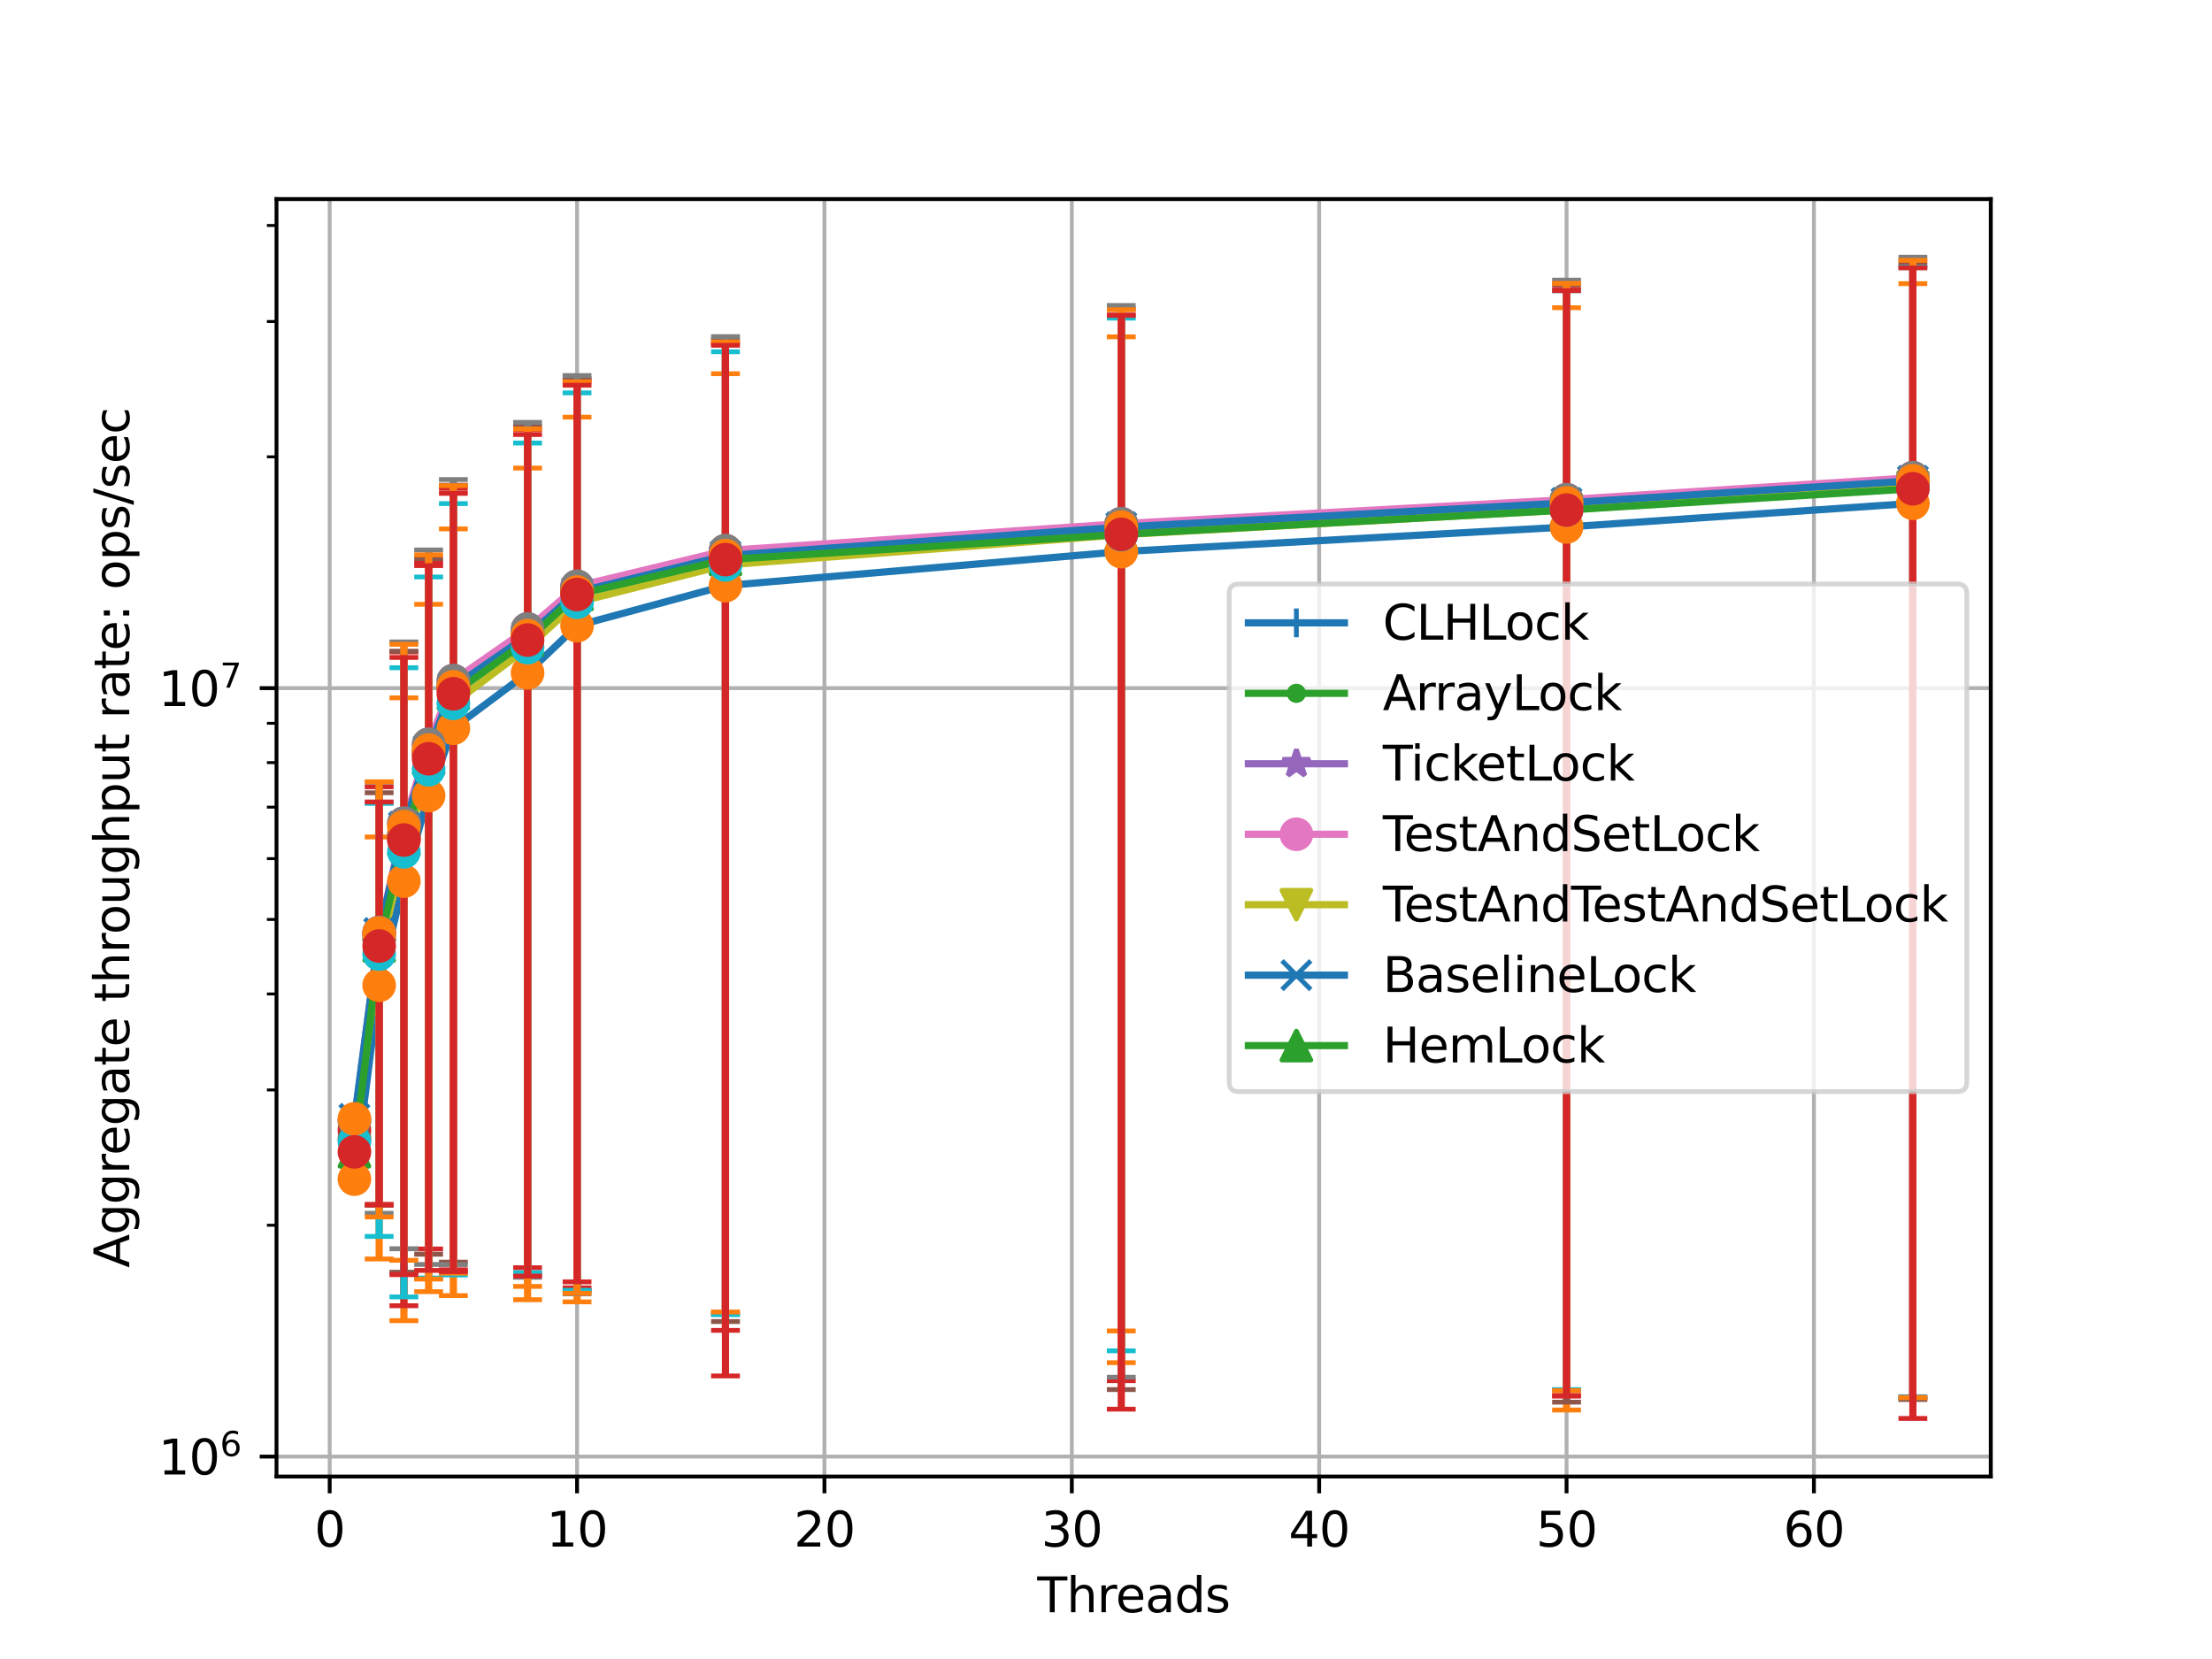 <?xml version="1.0" encoding="utf-8" standalone="no"?>
<!DOCTYPE svg PUBLIC "-//W3C//DTD SVG 1.1//EN"
  "http://www.w3.org/Graphics/SVG/1.1/DTD/svg11.dtd">
<svg xmlns:xlink="http://www.w3.org/1999/xlink" width="460.8pt" height="345.6pt" viewBox="0 0 460.8 345.6" xmlns="http://www.w3.org/2000/svg" version="1.1">
 <defs>
  <style type="text/css">*{stroke-linejoin: round; stroke-linecap: butt}</style>
 </defs>
 <g id="figure_1">
  <g id="patch_1">
   <path d="M 0 345.6 
L 460.8 345.6 
L 460.8 0 
L 0 0 
z
" style="fill: #ffffff"/>
  </g>
  <g id="axes_1">
   <g id="patch_2">
    <path d="M 57.6 307.584 
L 414.72 307.584 
L 414.72 41.472 
L 57.6 41.472 
z
" style="fill: #ffffff"/>
   </g>
   <g id="matplotlib.axis_1">
    <g id="xtick_1">
     <g id="line2d_1">
      <path d="M 68.679 307.584 
L 68.679 41.472 
" clip-path="url(#p2e32a40bd0)" style="fill: none; stroke: #b0b0b0; stroke-width: 0.8; stroke-linecap: square"/>
     </g>
     <g id="line2d_2">
      <defs>
       <path id="m2fa9a015e3" d="M 0 0 
L 0 3.5 
" style="stroke: #000000; stroke-width: 0.8"/>
      </defs>
      <g>
       <use xlink:href="#m2fa9a015e3" x="68.679" y="307.584" style="stroke: #000000; stroke-width: 0.8"/>
      </g>
     </g>
     <g id="text_1">
      <!-- 0 -->
      <g transform="translate(65.498 322.182)scale(0.1 -0.1)">
       <defs>
        <path id="DejaVuSans-30" d="M 2034 4250 
Q 1547 4250 1301 3770 
Q 1056 3291 1056 2328 
Q 1056 1369 1301 889 
Q 1547 409 2034 409 
Q 2525 409 2770 889 
Q 3016 1369 3016 2328 
Q 3016 3291 2770 3770 
Q 2525 4250 2034 4250 
z
M 2034 4750 
Q 2819 4750 3233 4129 
Q 3647 3509 3647 2328 
Q 3647 1150 3233 529 
Q 2819 -91 2034 -91 
Q 1250 -91 836 529 
Q 422 1150 422 2328 
Q 422 3509 836 4129 
Q 1250 4750 2034 4750 
z
" transform="scale(0.016)"/>
       </defs>
       <use xlink:href="#DejaVuSans-30"/>
      </g>
     </g>
    </g>
    <g id="xtick_2">
     <g id="line2d_3">
      <path d="M 120.212 307.584 
L 120.212 41.472 
" clip-path="url(#p2e32a40bd0)" style="fill: none; stroke: #b0b0b0; stroke-width: 0.8; stroke-linecap: square"/>
     </g>
     <g id="line2d_4">
      <g>
       <use xlink:href="#m2fa9a015e3" x="120.212" y="307.584" style="stroke: #000000; stroke-width: 0.8"/>
      </g>
     </g>
     <g id="text_2">
      <!-- 10 -->
      <g transform="translate(113.849 322.182)scale(0.1 -0.1)">
       <defs>
        <path id="DejaVuSans-31" d="M 794 531 
L 1825 531 
L 1825 4091 
L 703 3866 
L 703 4441 
L 1819 4666 
L 2450 4666 
L 2450 531 
L 3481 531 
L 3481 0 
L 794 0 
L 794 531 
z
" transform="scale(0.016)"/>
       </defs>
       <use xlink:href="#DejaVuSans-31"/>
       <use xlink:href="#DejaVuSans-30" x="63.623"/>
      </g>
     </g>
    </g>
    <g id="xtick_3">
     <g id="line2d_5">
      <path d="M 171.744 307.584 
L 171.744 41.472 
" clip-path="url(#p2e32a40bd0)" style="fill: none; stroke: #b0b0b0; stroke-width: 0.8; stroke-linecap: square"/>
     </g>
     <g id="line2d_6">
      <g>
       <use xlink:href="#m2fa9a015e3" x="171.744" y="307.584" style="stroke: #000000; stroke-width: 0.8"/>
      </g>
     </g>
     <g id="text_3">
      <!-- 20 -->
      <g transform="translate(165.382 322.182)scale(0.1 -0.1)">
       <defs>
        <path id="DejaVuSans-32" d="M 1228 531 
L 3431 531 
L 3431 0 
L 469 0 
L 469 531 
Q 828 903 1448 1529 
Q 2069 2156 2228 2338 
Q 2531 2678 2651 2914 
Q 2772 3150 2772 3378 
Q 2772 3750 2511 3984 
Q 2250 4219 1831 4219 
Q 1534 4219 1204 4116 
Q 875 4013 500 3803 
L 500 4441 
Q 881 4594 1212 4672 
Q 1544 4750 1819 4750 
Q 2544 4750 2975 4387 
Q 3406 4025 3406 3419 
Q 3406 3131 3298 2873 
Q 3191 2616 2906 2266 
Q 2828 2175 2409 1742 
Q 1991 1309 1228 531 
z
" transform="scale(0.016)"/>
       </defs>
       <use xlink:href="#DejaVuSans-32"/>
       <use xlink:href="#DejaVuSans-30" x="63.623"/>
      </g>
     </g>
    </g>
    <g id="xtick_4">
     <g id="line2d_7">
      <path d="M 223.277 307.584 
L 223.277 41.472 
" clip-path="url(#p2e32a40bd0)" style="fill: none; stroke: #b0b0b0; stroke-width: 0.8; stroke-linecap: square"/>
     </g>
     <g id="line2d_8">
      <g>
       <use xlink:href="#m2fa9a015e3" x="223.277" y="307.584" style="stroke: #000000; stroke-width: 0.8"/>
      </g>
     </g>
     <g id="text_4">
      <!-- 30 -->
      <g transform="translate(216.914 322.182)scale(0.1 -0.1)">
       <defs>
        <path id="DejaVuSans-33" d="M 2597 2516 
Q 3050 2419 3304 2112 
Q 3559 1806 3559 1356 
Q 3559 666 3084 287 
Q 2609 -91 1734 -91 
Q 1441 -91 1130 -33 
Q 819 25 488 141 
L 488 750 
Q 750 597 1062 519 
Q 1375 441 1716 441 
Q 2309 441 2620 675 
Q 2931 909 2931 1356 
Q 2931 1769 2642 2001 
Q 2353 2234 1838 2234 
L 1294 2234 
L 1294 2753 
L 1863 2753 
Q 2328 2753 2575 2939 
Q 2822 3125 2822 3475 
Q 2822 3834 2567 4026 
Q 2313 4219 1838 4219 
Q 1578 4219 1281 4162 
Q 984 4106 628 3988 
L 628 4550 
Q 988 4650 1302 4700 
Q 1616 4750 1894 4750 
Q 2613 4750 3031 4423 
Q 3450 4097 3450 3541 
Q 3450 3153 3228 2886 
Q 3006 2619 2597 2516 
z
" transform="scale(0.016)"/>
       </defs>
       <use xlink:href="#DejaVuSans-33"/>
       <use xlink:href="#DejaVuSans-30" x="63.623"/>
      </g>
     </g>
    </g>
    <g id="xtick_5">
     <g id="line2d_9">
      <path d="M 274.809 307.584 
L 274.809 41.472 
" clip-path="url(#p2e32a40bd0)" style="fill: none; stroke: #b0b0b0; stroke-width: 0.8; stroke-linecap: square"/>
     </g>
     <g id="line2d_10">
      <g>
       <use xlink:href="#m2fa9a015e3" x="274.809" y="307.584" style="stroke: #000000; stroke-width: 0.8"/>
      </g>
     </g>
     <g id="text_5">
      <!-- 40 -->
      <g transform="translate(268.447 322.182)scale(0.1 -0.1)">
       <defs>
        <path id="DejaVuSans-34" d="M 2419 4116 
L 825 1625 
L 2419 1625 
L 2419 4116 
z
M 2253 4666 
L 3047 4666 
L 3047 1625 
L 3713 1625 
L 3713 1100 
L 3047 1100 
L 3047 0 
L 2419 0 
L 2419 1100 
L 313 1100 
L 313 1709 
L 2253 4666 
z
" transform="scale(0.016)"/>
       </defs>
       <use xlink:href="#DejaVuSans-34"/>
       <use xlink:href="#DejaVuSans-30" x="63.623"/>
      </g>
     </g>
    </g>
    <g id="xtick_6">
     <g id="line2d_11">
      <path d="M 326.342 307.584 
L 326.342 41.472 
" clip-path="url(#p2e32a40bd0)" style="fill: none; stroke: #b0b0b0; stroke-width: 0.8; stroke-linecap: square"/>
     </g>
     <g id="line2d_12">
      <g>
       <use xlink:href="#m2fa9a015e3" x="326.342" y="307.584" style="stroke: #000000; stroke-width: 0.8"/>
      </g>
     </g>
     <g id="text_6">
      <!-- 50 -->
      <g transform="translate(319.979 322.182)scale(0.1 -0.1)">
       <defs>
        <path id="DejaVuSans-35" d="M 691 4666 
L 3169 4666 
L 3169 4134 
L 1269 4134 
L 1269 2991 
Q 1406 3038 1543 3061 
Q 1681 3084 1819 3084 
Q 2600 3084 3056 2656 
Q 3513 2228 3513 1497 
Q 3513 744 3044 326 
Q 2575 -91 1722 -91 
Q 1428 -91 1123 -41 
Q 819 9 494 109 
L 494 744 
Q 775 591 1075 516 
Q 1375 441 1709 441 
Q 2250 441 2565 725 
Q 2881 1009 2881 1497 
Q 2881 1984 2565 2268 
Q 2250 2553 1709 2553 
Q 1456 2553 1204 2497 
Q 953 2441 691 2322 
L 691 4666 
z
" transform="scale(0.016)"/>
       </defs>
       <use xlink:href="#DejaVuSans-35"/>
       <use xlink:href="#DejaVuSans-30" x="63.623"/>
      </g>
     </g>
    </g>
    <g id="xtick_7">
     <g id="line2d_13">
      <path d="M 377.874 307.584 
L 377.874 41.472 
" clip-path="url(#p2e32a40bd0)" style="fill: none; stroke: #b0b0b0; stroke-width: 0.8; stroke-linecap: square"/>
     </g>
     <g id="line2d_14">
      <g>
       <use xlink:href="#m2fa9a015e3" x="377.874" y="307.584" style="stroke: #000000; stroke-width: 0.8"/>
      </g>
     </g>
     <g id="text_7">
      <!-- 60 -->
      <g transform="translate(371.512 322.182)scale(0.1 -0.1)">
       <defs>
        <path id="DejaVuSans-36" d="M 2113 2584 
Q 1688 2584 1439 2293 
Q 1191 2003 1191 1497 
Q 1191 994 1439 701 
Q 1688 409 2113 409 
Q 2538 409 2786 701 
Q 3034 994 3034 1497 
Q 3034 2003 2786 2293 
Q 2538 2584 2113 2584 
z
M 3366 4563 
L 3366 3988 
Q 3128 4100 2886 4159 
Q 2644 4219 2406 4219 
Q 1781 4219 1451 3797 
Q 1122 3375 1075 2522 
Q 1259 2794 1537 2939 
Q 1816 3084 2150 3084 
Q 2853 3084 3261 2657 
Q 3669 2231 3669 1497 
Q 3669 778 3244 343 
Q 2819 -91 2113 -91 
Q 1303 -91 875 529 
Q 447 1150 447 2328 
Q 447 3434 972 4092 
Q 1497 4750 2381 4750 
Q 2619 4750 2861 4703 
Q 3103 4656 3366 4563 
z
" transform="scale(0.016)"/>
       </defs>
       <use xlink:href="#DejaVuSans-36"/>
       <use xlink:href="#DejaVuSans-30" x="63.623"/>
      </g>
     </g>
    </g>
    <g id="text_8">
     <!-- Threads -->
     <g transform="translate(216.075 335.861)scale(0.1 -0.1)">
      <defs>
       <path id="DejaVuSans-54" d="M -19 4666 
L 3928 4666 
L 3928 4134 
L 2272 4134 
L 2272 0 
L 1638 0 
L 1638 4134 
L -19 4134 
L -19 4666 
z
" transform="scale(0.016)"/>
       <path id="DejaVuSans-68" d="M 3513 2113 
L 3513 0 
L 2938 0 
L 2938 2094 
Q 2938 2591 2744 2837 
Q 2550 3084 2163 3084 
Q 1697 3084 1428 2787 
Q 1159 2491 1159 1978 
L 1159 0 
L 581 0 
L 581 4863 
L 1159 4863 
L 1159 2956 
Q 1366 3272 1645 3428 
Q 1925 3584 2291 3584 
Q 2894 3584 3203 3211 
Q 3513 2838 3513 2113 
z
" transform="scale(0.016)"/>
       <path id="DejaVuSans-72" d="M 2631 2963 
Q 2534 3019 2420 3045 
Q 2306 3072 2169 3072 
Q 1681 3072 1420 2755 
Q 1159 2438 1159 1844 
L 1159 0 
L 581 0 
L 581 3500 
L 1159 3500 
L 1159 2956 
Q 1341 3275 1631 3429 
Q 1922 3584 2338 3584 
Q 2397 3584 2469 3576 
Q 2541 3569 2628 3553 
L 2631 2963 
z
" transform="scale(0.016)"/>
       <path id="DejaVuSans-65" d="M 3597 1894 
L 3597 1613 
L 953 1613 
Q 991 1019 1311 708 
Q 1631 397 2203 397 
Q 2534 397 2845 478 
Q 3156 559 3463 722 
L 3463 178 
Q 3153 47 2828 -22 
Q 2503 -91 2169 -91 
Q 1331 -91 842 396 
Q 353 884 353 1716 
Q 353 2575 817 3079 
Q 1281 3584 2069 3584 
Q 2775 3584 3186 3129 
Q 3597 2675 3597 1894 
z
M 3022 2063 
Q 3016 2534 2758 2815 
Q 2500 3097 2075 3097 
Q 1594 3097 1305 2825 
Q 1016 2553 972 2059 
L 3022 2063 
z
" transform="scale(0.016)"/>
       <path id="DejaVuSans-61" d="M 2194 1759 
Q 1497 1759 1228 1600 
Q 959 1441 959 1056 
Q 959 750 1161 570 
Q 1363 391 1709 391 
Q 2188 391 2477 730 
Q 2766 1069 2766 1631 
L 2766 1759 
L 2194 1759 
z
M 3341 1997 
L 3341 0 
L 2766 0 
L 2766 531 
Q 2569 213 2275 61 
Q 1981 -91 1556 -91 
Q 1019 -91 701 211 
Q 384 513 384 1019 
Q 384 1609 779 1909 
Q 1175 2209 1959 2209 
L 2766 2209 
L 2766 2266 
Q 2766 2663 2505 2880 
Q 2244 3097 1772 3097 
Q 1472 3097 1187 3025 
Q 903 2953 641 2809 
L 641 3341 
Q 956 3463 1253 3523 
Q 1550 3584 1831 3584 
Q 2591 3584 2966 3190 
Q 3341 2797 3341 1997 
z
" transform="scale(0.016)"/>
       <path id="DejaVuSans-64" d="M 2906 2969 
L 2906 4863 
L 3481 4863 
L 3481 0 
L 2906 0 
L 2906 525 
Q 2725 213 2448 61 
Q 2172 -91 1784 -91 
Q 1150 -91 751 415 
Q 353 922 353 1747 
Q 353 2572 751 3078 
Q 1150 3584 1784 3584 
Q 2172 3584 2448 3432 
Q 2725 3281 2906 2969 
z
M 947 1747 
Q 947 1113 1208 752 
Q 1469 391 1925 391 
Q 2381 391 2643 752 
Q 2906 1113 2906 1747 
Q 2906 2381 2643 2742 
Q 2381 3103 1925 3103 
Q 1469 3103 1208 2742 
Q 947 2381 947 1747 
z
" transform="scale(0.016)"/>
       <path id="DejaVuSans-73" d="M 2834 3397 
L 2834 2853 
Q 2591 2978 2328 3040 
Q 2066 3103 1784 3103 
Q 1356 3103 1142 2972 
Q 928 2841 928 2578 
Q 928 2378 1081 2264 
Q 1234 2150 1697 2047 
L 1894 2003 
Q 2506 1872 2764 1633 
Q 3022 1394 3022 966 
Q 3022 478 2636 193 
Q 2250 -91 1575 -91 
Q 1294 -91 989 -36 
Q 684 19 347 128 
L 347 722 
Q 666 556 975 473 
Q 1284 391 1588 391 
Q 1994 391 2212 530 
Q 2431 669 2431 922 
Q 2431 1156 2273 1281 
Q 2116 1406 1581 1522 
L 1381 1569 
Q 847 1681 609 1914 
Q 372 2147 372 2553 
Q 372 3047 722 3315 
Q 1072 3584 1716 3584 
Q 2034 3584 2315 3537 
Q 2597 3491 2834 3397 
z
" transform="scale(0.016)"/>
      </defs>
      <use xlink:href="#DejaVuSans-54"/>
      <use xlink:href="#DejaVuSans-68" x="61.084"/>
      <use xlink:href="#DejaVuSans-72" x="124.463"/>
      <use xlink:href="#DejaVuSans-65" x="163.326"/>
      <use xlink:href="#DejaVuSans-61" x="224.85"/>
      <use xlink:href="#DejaVuSans-64" x="286.129"/>
      <use xlink:href="#DejaVuSans-73" x="349.605"/>
     </g>
    </g>
   </g>
   <g id="matplotlib.axis_2">
    <g id="ytick_1">
     <g id="line2d_15">
      <path d="M 57.6 303.435 
L 414.72 303.435 
" clip-path="url(#p2e32a40bd0)" style="fill: none; stroke: #b0b0b0; stroke-width: 0.8; stroke-linecap: square"/>
     </g>
     <g id="line2d_16">
      <defs>
       <path id="m9fa5138654" d="M 0 0 
L -3.5 0 
" style="stroke: #000000; stroke-width: 0.8"/>
      </defs>
      <g>
       <use xlink:href="#m9fa5138654" x="57.6" y="303.435" style="stroke: #000000; stroke-width: 0.8"/>
      </g>
     </g>
     <g id="text_9">
      <!-- $\mathdefault{10^{6}}$ -->
      <g transform="translate(33 307.234)scale(0.1 -0.1)">
       <use xlink:href="#DejaVuSans-31" transform="translate(0 0.766)"/>
       <use xlink:href="#DejaVuSans-30" transform="translate(63.623 0.766)"/>
       <use xlink:href="#DejaVuSans-36" transform="translate(128.203 39.047)scale(0.7)"/>
      </g>
     </g>
    </g>
    <g id="ytick_2">
     <g id="line2d_17">
      <path d="M 57.6 143.351 
L 414.72 143.351 
" clip-path="url(#p2e32a40bd0)" style="fill: none; stroke: #b0b0b0; stroke-width: 0.8; stroke-linecap: square"/>
     </g>
     <g id="line2d_18">
      <g>
       <use xlink:href="#m9fa5138654" x="57.6" y="143.351" style="stroke: #000000; stroke-width: 0.8"/>
      </g>
     </g>
     <g id="text_10">
      <!-- $\mathdefault{10^{7}}$ -->
      <g transform="translate(33 147.15)scale(0.1 -0.1)">
       <defs>
        <path id="DejaVuSans-37" d="M 525 4666 
L 3525 4666 
L 3525 4397 
L 1831 0 
L 1172 0 
L 2766 4134 
L 525 4134 
L 525 4666 
z
" transform="scale(0.016)"/>
       </defs>
       <use xlink:href="#DejaVuSans-31" transform="translate(0 0.684)"/>
       <use xlink:href="#DejaVuSans-30" transform="translate(63.623 0.684)"/>
       <use xlink:href="#DejaVuSans-37" transform="translate(128.203 38.966)scale(0.7)"/>
      </g>
     </g>
    </g>
    <g id="ytick_3">
     <g id="line2d_19">
      <defs>
       <path id="me7fb02e117" d="M 0 0 
L -2 0 
" style="stroke: #000000; stroke-width: 0.6"/>
      </defs>
      <g>
       <use xlink:href="#me7fb02e117" x="57.6" y="255.245" style="stroke: #000000; stroke-width: 0.6"/>
      </g>
     </g>
    </g>
    <g id="ytick_4">
     <g id="line2d_20">
      <g>
       <use xlink:href="#me7fb02e117" x="57.6" y="227.055" style="stroke: #000000; stroke-width: 0.6"/>
      </g>
     </g>
    </g>
    <g id="ytick_5">
     <g id="line2d_21">
      <g>
       <use xlink:href="#me7fb02e117" x="57.6" y="207.055" style="stroke: #000000; stroke-width: 0.6"/>
      </g>
     </g>
    </g>
    <g id="ytick_6">
     <g id="line2d_22">
      <g>
       <use xlink:href="#me7fb02e117" x="57.6" y="191.541" style="stroke: #000000; stroke-width: 0.6"/>
      </g>
     </g>
    </g>
    <g id="ytick_7">
     <g id="line2d_23">
      <g>
       <use xlink:href="#me7fb02e117" x="57.6" y="178.865" style="stroke: #000000; stroke-width: 0.6"/>
      </g>
     </g>
    </g>
    <g id="ytick_8">
     <g id="line2d_24">
      <g>
       <use xlink:href="#me7fb02e117" x="57.6" y="168.148" style="stroke: #000000; stroke-width: 0.6"/>
      </g>
     </g>
    </g>
    <g id="ytick_9">
     <g id="line2d_25">
      <g>
       <use xlink:href="#me7fb02e117" x="57.6" y="158.865" style="stroke: #000000; stroke-width: 0.6"/>
      </g>
     </g>
    </g>
    <g id="ytick_10">
     <g id="line2d_26">
      <g>
       <use xlink:href="#me7fb02e117" x="57.6" y="150.676" style="stroke: #000000; stroke-width: 0.6"/>
      </g>
     </g>
    </g>
    <g id="ytick_11">
     <g id="line2d_27">
      <g>
       <use xlink:href="#me7fb02e117" x="57.6" y="95.161" style="stroke: #000000; stroke-width: 0.6"/>
      </g>
     </g>
    </g>
    <g id="ytick_12">
     <g id="line2d_28">
      <g>
       <use xlink:href="#me7fb02e117" x="57.6" y="66.972" style="stroke: #000000; stroke-width: 0.6"/>
      </g>
     </g>
    </g>
    <g id="ytick_13">
     <g id="line2d_29">
      <g>
       <use xlink:href="#me7fb02e117" x="57.6" y="46.971" style="stroke: #000000; stroke-width: 0.6"/>
      </g>
     </g>
    </g>
    <g id="text_11">
     <!-- Aggregate throughput rate: ops/sec -->
     <g transform="translate(26.92 264.098)rotate(-90)scale(0.1 -0.1)">
      <defs>
       <path id="DejaVuSans-41" d="M 2188 4044 
L 1331 1722 
L 3047 1722 
L 2188 4044 
z
M 1831 4666 
L 2547 4666 
L 4325 0 
L 3669 0 
L 3244 1197 
L 1141 1197 
L 716 0 
L 50 0 
L 1831 4666 
z
" transform="scale(0.016)"/>
       <path id="DejaVuSans-67" d="M 2906 1791 
Q 2906 2416 2648 2759 
Q 2391 3103 1925 3103 
Q 1463 3103 1205 2759 
Q 947 2416 947 1791 
Q 947 1169 1205 825 
Q 1463 481 1925 481 
Q 2391 481 2648 825 
Q 2906 1169 2906 1791 
z
M 3481 434 
Q 3481 -459 3084 -895 
Q 2688 -1331 1869 -1331 
Q 1566 -1331 1297 -1286 
Q 1028 -1241 775 -1147 
L 775 -588 
Q 1028 -725 1275 -790 
Q 1522 -856 1778 -856 
Q 2344 -856 2625 -561 
Q 2906 -266 2906 331 
L 2906 616 
Q 2728 306 2450 153 
Q 2172 0 1784 0 
Q 1141 0 747 490 
Q 353 981 353 1791 
Q 353 2603 747 3093 
Q 1141 3584 1784 3584 
Q 2172 3584 2450 3431 
Q 2728 3278 2906 2969 
L 2906 3500 
L 3481 3500 
L 3481 434 
z
" transform="scale(0.016)"/>
       <path id="DejaVuSans-74" d="M 1172 4494 
L 1172 3500 
L 2356 3500 
L 2356 3053 
L 1172 3053 
L 1172 1153 
Q 1172 725 1289 603 
Q 1406 481 1766 481 
L 2356 481 
L 2356 0 
L 1766 0 
Q 1100 0 847 248 
Q 594 497 594 1153 
L 594 3053 
L 172 3053 
L 172 3500 
L 594 3500 
L 594 4494 
L 1172 4494 
z
" transform="scale(0.016)"/>
       <path id="DejaVuSans-20" transform="scale(0.016)"/>
       <path id="DejaVuSans-6f" d="M 1959 3097 
Q 1497 3097 1228 2736 
Q 959 2375 959 1747 
Q 959 1119 1226 758 
Q 1494 397 1959 397 
Q 2419 397 2687 759 
Q 2956 1122 2956 1747 
Q 2956 2369 2687 2733 
Q 2419 3097 1959 3097 
z
M 1959 3584 
Q 2709 3584 3137 3096 
Q 3566 2609 3566 1747 
Q 3566 888 3137 398 
Q 2709 -91 1959 -91 
Q 1206 -91 779 398 
Q 353 888 353 1747 
Q 353 2609 779 3096 
Q 1206 3584 1959 3584 
z
" transform="scale(0.016)"/>
       <path id="DejaVuSans-75" d="M 544 1381 
L 544 3500 
L 1119 3500 
L 1119 1403 
Q 1119 906 1312 657 
Q 1506 409 1894 409 
Q 2359 409 2629 706 
Q 2900 1003 2900 1516 
L 2900 3500 
L 3475 3500 
L 3475 0 
L 2900 0 
L 2900 538 
Q 2691 219 2414 64 
Q 2138 -91 1772 -91 
Q 1169 -91 856 284 
Q 544 659 544 1381 
z
M 1991 3584 
L 1991 3584 
z
" transform="scale(0.016)"/>
       <path id="DejaVuSans-70" d="M 1159 525 
L 1159 -1331 
L 581 -1331 
L 581 3500 
L 1159 3500 
L 1159 2969 
Q 1341 3281 1617 3432 
Q 1894 3584 2278 3584 
Q 2916 3584 3314 3078 
Q 3713 2572 3713 1747 
Q 3713 922 3314 415 
Q 2916 -91 2278 -91 
Q 1894 -91 1617 61 
Q 1341 213 1159 525 
z
M 3116 1747 
Q 3116 2381 2855 2742 
Q 2594 3103 2138 3103 
Q 1681 3103 1420 2742 
Q 1159 2381 1159 1747 
Q 1159 1113 1420 752 
Q 1681 391 2138 391 
Q 2594 391 2855 752 
Q 3116 1113 3116 1747 
z
" transform="scale(0.016)"/>
       <path id="DejaVuSans-3a" d="M 750 794 
L 1409 794 
L 1409 0 
L 750 0 
L 750 794 
z
M 750 3309 
L 1409 3309 
L 1409 2516 
L 750 2516 
L 750 3309 
z
" transform="scale(0.016)"/>
       <path id="DejaVuSans-2f" d="M 1625 4666 
L 2156 4666 
L 531 -594 
L 0 -594 
L 1625 4666 
z
" transform="scale(0.016)"/>
       <path id="DejaVuSans-63" d="M 3122 3366 
L 3122 2828 
Q 2878 2963 2633 3030 
Q 2388 3097 2138 3097 
Q 1578 3097 1268 2742 
Q 959 2388 959 1747 
Q 959 1106 1268 751 
Q 1578 397 2138 397 
Q 2388 397 2633 464 
Q 2878 531 3122 666 
L 3122 134 
Q 2881 22 2623 -34 
Q 2366 -91 2075 -91 
Q 1284 -91 818 406 
Q 353 903 353 1747 
Q 353 2603 823 3093 
Q 1294 3584 2113 3584 
Q 2378 3584 2631 3529 
Q 2884 3475 3122 3366 
z
" transform="scale(0.016)"/>
      </defs>
      <use xlink:href="#DejaVuSans-41"/>
      <use xlink:href="#DejaVuSans-67" x="68.408"/>
      <use xlink:href="#DejaVuSans-67" x="131.885"/>
      <use xlink:href="#DejaVuSans-72" x="195.361"/>
      <use xlink:href="#DejaVuSans-65" x="234.225"/>
      <use xlink:href="#DejaVuSans-67" x="295.748"/>
      <use xlink:href="#DejaVuSans-61" x="359.225"/>
      <use xlink:href="#DejaVuSans-74" x="420.504"/>
      <use xlink:href="#DejaVuSans-65" x="459.713"/>
      <use xlink:href="#DejaVuSans-20" x="521.236"/>
      <use xlink:href="#DejaVuSans-74" x="553.023"/>
      <use xlink:href="#DejaVuSans-68" x="592.232"/>
      <use xlink:href="#DejaVuSans-72" x="655.611"/>
      <use xlink:href="#DejaVuSans-6f" x="694.475"/>
      <use xlink:href="#DejaVuSans-75" x="755.656"/>
      <use xlink:href="#DejaVuSans-67" x="819.035"/>
      <use xlink:href="#DejaVuSans-68" x="882.512"/>
      <use xlink:href="#DejaVuSans-70" x="945.891"/>
      <use xlink:href="#DejaVuSans-75" x="1009.367"/>
      <use xlink:href="#DejaVuSans-74" x="1072.746"/>
      <use xlink:href="#DejaVuSans-20" x="1111.955"/>
      <use xlink:href="#DejaVuSans-72" x="1143.742"/>
      <use xlink:href="#DejaVuSans-61" x="1184.855"/>
      <use xlink:href="#DejaVuSans-74" x="1246.135"/>
      <use xlink:href="#DejaVuSans-65" x="1285.344"/>
      <use xlink:href="#DejaVuSans-3a" x="1346.867"/>
      <use xlink:href="#DejaVuSans-20" x="1380.559"/>
      <use xlink:href="#DejaVuSans-6f" x="1412.346"/>
      <use xlink:href="#DejaVuSans-70" x="1473.527"/>
      <use xlink:href="#DejaVuSans-73" x="1537.004"/>
      <use xlink:href="#DejaVuSans-2f" x="1589.104"/>
      <use xlink:href="#DejaVuSans-73" x="1622.795"/>
      <use xlink:href="#DejaVuSans-65" x="1674.895"/>
      <use xlink:href="#DejaVuSans-63" x="1736.418"/>
     </g>
    </g>
   </g>
   <g id="line2d_30">
    <path d="M 73.833 245.638 
L 78.986 205.252 
L 84.139 183.561 
L 89.292 165.735 
L 94.446 151.709 
L 109.905 140.176 
L 120.212 130.345 
L 151.131 121.989 
L 233.583 114.911 
L 326.342 109.779 
L 398.487 104.853 
" clip-path="url(#p2e32a40bd0)" style="fill: none; stroke: #1f77b4; stroke-width: 1.5; stroke-linecap: square"/>
    <defs>
     <path id="m82f3e561f5" d="M -3 0 
L 3 0 
M 0 3 
L 0 -3 
" style="stroke: #1f77b4"/>
    </defs>
    <g clip-path="url(#p2e32a40bd0)">
     <use xlink:href="#m82f3e561f5" x="73.833" y="245.638" style="fill: #1f77b4; stroke: #1f77b4"/>
     <use xlink:href="#m82f3e561f5" x="78.986" y="205.252" style="fill: #1f77b4; stroke: #1f77b4"/>
     <use xlink:href="#m82f3e561f5" x="84.139" y="183.561" style="fill: #1f77b4; stroke: #1f77b4"/>
     <use xlink:href="#m82f3e561f5" x="89.292" y="165.735" style="fill: #1f77b4; stroke: #1f77b4"/>
     <use xlink:href="#m82f3e561f5" x="94.446" y="151.709" style="fill: #1f77b4; stroke: #1f77b4"/>
     <use xlink:href="#m82f3e561f5" x="109.905" y="140.176" style="fill: #1f77b4; stroke: #1f77b4"/>
     <use xlink:href="#m82f3e561f5" x="120.212" y="130.345" style="fill: #1f77b4; stroke: #1f77b4"/>
     <use xlink:href="#m82f3e561f5" x="151.131" y="121.989" style="fill: #1f77b4; stroke: #1f77b4"/>
     <use xlink:href="#m82f3e561f5" x="233.583" y="114.911" style="fill: #1f77b4; stroke: #1f77b4"/>
     <use xlink:href="#m82f3e561f5" x="326.342" y="109.779" style="fill: #1f77b4; stroke: #1f77b4"/>
     <use xlink:href="#m82f3e561f5" x="398.487" y="104.853" style="fill: #1f77b4; stroke: #1f77b4"/>
    </g>
   </g>
   <g id="LineCollection_1">
    <path d="M 73.833 245.818 
L 73.833 245.459 
" clip-path="url(#p2e32a40bd0)" style="fill: none; stroke: #ff7f0e; stroke-width: 1.5"/>
    <path d="M 78.986 262.268 
L 78.986 174.353 
" clip-path="url(#p2e32a40bd0)" style="fill: none; stroke: #ff7f0e; stroke-width: 1.5"/>
    <path d="M 84.139 275.117 
L 84.139 145.372 
" clip-path="url(#p2e32a40bd0)" style="fill: none; stroke: #ff7f0e; stroke-width: 1.5"/>
    <path d="M 89.292 269.077 
L 89.292 125.888 
" clip-path="url(#p2e32a40bd0)" style="fill: none; stroke: #ff7f0e; stroke-width: 1.5"/>
    <path d="M 94.446 269.899 
L 94.446 110.179 
" clip-path="url(#p2e32a40bd0)" style="fill: none; stroke: #ff7f0e; stroke-width: 1.5"/>
    <path d="M 109.905 270.755 
L 109.905 97.514 
" clip-path="url(#p2e32a40bd0)" style="fill: none; stroke: #ff7f0e; stroke-width: 1.5"/>
    <path d="M 120.212 271.205 
L 120.212 86.897 
" clip-path="url(#p2e32a40bd0)" style="fill: none; stroke: #ff7f0e; stroke-width: 1.5"/>
    <path d="M 151.131 273.422 
L 151.131 77.852 
" clip-path="url(#p2e32a40bd0)" style="fill: none; stroke: #ff7f0e; stroke-width: 1.5"/>
    <path d="M 233.583 277.257 
L 233.583 70.17 
" clip-path="url(#p2e32a40bd0)" style="fill: none; stroke: #ff7f0e; stroke-width: 1.5"/>
    <path d="M 326.342 293.733 
L 326.342 64.1 
" clip-path="url(#p2e32a40bd0)" style="fill: none; stroke: #ff7f0e; stroke-width: 1.5"/>
    <path d="M 398.487 291.342 
L 398.487 59.083 
" clip-path="url(#p2e32a40bd0)" style="fill: none; stroke: #ff7f0e; stroke-width: 1.5"/>
   </g>
   <g id="line2d_31">
    <defs>
     <path id="m0c25b443db" d="M 3 0 
L -3 -0 
" style="stroke: #ff7f0e"/>
    </defs>
    <g clip-path="url(#p2e32a40bd0)">
     <use xlink:href="#m0c25b443db" x="73.833" y="245.818" style="fill: #ff7f0e; stroke: #ff7f0e"/>
     <use xlink:href="#m0c25b443db" x="78.986" y="262.268" style="fill: #ff7f0e; stroke: #ff7f0e"/>
     <use xlink:href="#m0c25b443db" x="84.139" y="275.117" style="fill: #ff7f0e; stroke: #ff7f0e"/>
     <use xlink:href="#m0c25b443db" x="89.292" y="269.077" style="fill: #ff7f0e; stroke: #ff7f0e"/>
     <use xlink:href="#m0c25b443db" x="94.446" y="269.899" style="fill: #ff7f0e; stroke: #ff7f0e"/>
     <use xlink:href="#m0c25b443db" x="109.905" y="270.755" style="fill: #ff7f0e; stroke: #ff7f0e"/>
     <use xlink:href="#m0c25b443db" x="120.212" y="271.205" style="fill: #ff7f0e; stroke: #ff7f0e"/>
     <use xlink:href="#m0c25b443db" x="151.131" y="273.422" style="fill: #ff7f0e; stroke: #ff7f0e"/>
     <use xlink:href="#m0c25b443db" x="233.583" y="277.257" style="fill: #ff7f0e; stroke: #ff7f0e"/>
     <use xlink:href="#m0c25b443db" x="326.342" y="293.733" style="fill: #ff7f0e; stroke: #ff7f0e"/>
     <use xlink:href="#m0c25b443db" x="398.487" y="291.342" style="fill: #ff7f0e; stroke: #ff7f0e"/>
    </g>
   </g>
   <g id="line2d_32">
    <g clip-path="url(#p2e32a40bd0)">
     <use xlink:href="#m0c25b443db" x="73.833" y="245.459" style="fill: #ff7f0e; stroke: #ff7f0e"/>
     <use xlink:href="#m0c25b443db" x="78.986" y="174.353" style="fill: #ff7f0e; stroke: #ff7f0e"/>
     <use xlink:href="#m0c25b443db" x="84.139" y="145.372" style="fill: #ff7f0e; stroke: #ff7f0e"/>
     <use xlink:href="#m0c25b443db" x="89.292" y="125.888" style="fill: #ff7f0e; stroke: #ff7f0e"/>
     <use xlink:href="#m0c25b443db" x="94.446" y="110.179" style="fill: #ff7f0e; stroke: #ff7f0e"/>
     <use xlink:href="#m0c25b443db" x="109.905" y="97.514" style="fill: #ff7f0e; stroke: #ff7f0e"/>
     <use xlink:href="#m0c25b443db" x="120.212" y="86.897" style="fill: #ff7f0e; stroke: #ff7f0e"/>
     <use xlink:href="#m0c25b443db" x="151.131" y="77.852" style="fill: #ff7f0e; stroke: #ff7f0e"/>
     <use xlink:href="#m0c25b443db" x="233.583" y="70.17" style="fill: #ff7f0e; stroke: #ff7f0e"/>
     <use xlink:href="#m0c25b443db" x="326.342" y="64.1" style="fill: #ff7f0e; stroke: #ff7f0e"/>
     <use xlink:href="#m0c25b443db" x="398.487" y="59.083" style="fill: #ff7f0e; stroke: #ff7f0e"/>
    </g>
   </g>
   <g id="line2d_33">
    <path d="M 73.833 235.532 
L 78.986 194.59 
L 84.139 174.83 
L 89.292 156.963 
L 94.446 143.546 
L 109.905 132.239 
L 120.212 123.049 
L 151.131 116.726 
L 233.583 111.015 
L 326.342 105.959 
L 398.487 101.277 
" clip-path="url(#p2e32a40bd0)" style="fill: none; stroke: #2ca02c; stroke-width: 1.5; stroke-linecap: square"/>
    <defs>
     <path id="maedd052b08" d="M 0 1.5 
C 0.398 1.5 0.779 1.342 1.061 1.061 
C 1.342 0.779 1.5 0.398 1.5 0 
C 1.5 -0.398 1.342 -0.779 1.061 -1.061 
C 0.779 -1.342 0.398 -1.5 0 -1.5 
C -0.398 -1.5 -0.779 -1.342 -1.061 -1.061 
C -1.342 -0.779 -1.5 -0.398 -1.5 0 
C -1.5 0.398 -1.342 0.779 -1.061 1.061 
C -0.779 1.342 -0.398 1.5 0 1.5 
z
" style="stroke: #2ca02c"/>
    </defs>
    <g clip-path="url(#p2e32a40bd0)">
     <use xlink:href="#maedd052b08" x="73.833" y="235.532" style="fill: #2ca02c; stroke: #2ca02c"/>
     <use xlink:href="#maedd052b08" x="78.986" y="194.59" style="fill: #2ca02c; stroke: #2ca02c"/>
     <use xlink:href="#maedd052b08" x="84.139" y="174.83" style="fill: #2ca02c; stroke: #2ca02c"/>
     <use xlink:href="#maedd052b08" x="89.292" y="156.963" style="fill: #2ca02c; stroke: #2ca02c"/>
     <use xlink:href="#maedd052b08" x="94.446" y="143.546" style="fill: #2ca02c; stroke: #2ca02c"/>
     <use xlink:href="#maedd052b08" x="109.905" y="132.239" style="fill: #2ca02c; stroke: #2ca02c"/>
     <use xlink:href="#maedd052b08" x="120.212" y="123.049" style="fill: #2ca02c; stroke: #2ca02c"/>
     <use xlink:href="#maedd052b08" x="151.131" y="116.726" style="fill: #2ca02c; stroke: #2ca02c"/>
     <use xlink:href="#maedd052b08" x="233.583" y="111.015" style="fill: #2ca02c; stroke: #2ca02c"/>
     <use xlink:href="#maedd052b08" x="326.342" y="105.959" style="fill: #2ca02c; stroke: #2ca02c"/>
     <use xlink:href="#maedd052b08" x="398.487" y="101.277" style="fill: #2ca02c; stroke: #2ca02c"/>
    </g>
   </g>
   <g id="LineCollection_2">
    <path d="M 73.833 235.726 
L 73.833 235.337 
" clip-path="url(#p2e32a40bd0)" style="fill: none; stroke: #d62728; stroke-width: 1.5"/>
    <path d="M 78.986 250.878 
L 78.986 163.899 
" clip-path="url(#p2e32a40bd0)" style="fill: none; stroke: #d62728; stroke-width: 1.5"/>
    <path d="M 84.139 272.007 
L 84.139 135.81 
" clip-path="url(#p2e32a40bd0)" style="fill: none; stroke: #d62728; stroke-width: 1.5"/>
    <path d="M 89.292 260.177 
L 89.292 117.133 
" clip-path="url(#p2e32a40bd0)" style="fill: none; stroke: #d62728; stroke-width: 1.5"/>
    <path d="M 94.446 264.524 
L 94.446 101.741 
" clip-path="url(#p2e32a40bd0)" style="fill: none; stroke: #d62728; stroke-width: 1.5"/>
    <path d="M 109.905 264.087 
L 109.905 89.473 
" clip-path="url(#p2e32a40bd0)" style="fill: none; stroke: #d62728; stroke-width: 1.5"/>
    <path d="M 120.212 268.281 
L 120.212 79.302 
" clip-path="url(#p2e32a40bd0)" style="fill: none; stroke: #d62728; stroke-width: 1.5"/>
    <path d="M 151.131 286.632 
L 151.131 71.622 
" clip-path="url(#p2e32a40bd0)" style="fill: none; stroke: #d62728; stroke-width: 1.5"/>
    <path d="M 233.583 287.613 
L 233.583 65.622 
" clip-path="url(#p2e32a40bd0)" style="fill: none; stroke: #d62728; stroke-width: 1.5"/>
    <path d="M 326.342 290.694 
L 326.342 60.251 
" clip-path="url(#p2e32a40bd0)" style="fill: none; stroke: #d62728; stroke-width: 1.5"/>
    <path d="M 398.487 291.176 
L 398.487 55.389 
" clip-path="url(#p2e32a40bd0)" style="fill: none; stroke: #d62728; stroke-width: 1.5"/>
   </g>
   <g id="line2d_34">
    <defs>
     <path id="mf9d9c10029" d="M 3 0 
L -3 -0 
" style="stroke: #d62728"/>
    </defs>
    <g clip-path="url(#p2e32a40bd0)">
     <use xlink:href="#mf9d9c10029" x="73.833" y="235.726" style="fill: #d62728; stroke: #d62728"/>
     <use xlink:href="#mf9d9c10029" x="78.986" y="250.878" style="fill: #d62728; stroke: #d62728"/>
     <use xlink:href="#mf9d9c10029" x="84.139" y="272.007" style="fill: #d62728; stroke: #d62728"/>
     <use xlink:href="#mf9d9c10029" x="89.292" y="260.177" style="fill: #d62728; stroke: #d62728"/>
     <use xlink:href="#mf9d9c10029" x="94.446" y="264.524" style="fill: #d62728; stroke: #d62728"/>
     <use xlink:href="#mf9d9c10029" x="109.905" y="264.087" style="fill: #d62728; stroke: #d62728"/>
     <use xlink:href="#mf9d9c10029" x="120.212" y="268.281" style="fill: #d62728; stroke: #d62728"/>
     <use xlink:href="#mf9d9c10029" x="151.131" y="286.632" style="fill: #d62728; stroke: #d62728"/>
     <use xlink:href="#mf9d9c10029" x="233.583" y="287.613" style="fill: #d62728; stroke: #d62728"/>
     <use xlink:href="#mf9d9c10029" x="326.342" y="290.694" style="fill: #d62728; stroke: #d62728"/>
     <use xlink:href="#mf9d9c10029" x="398.487" y="291.176" style="fill: #d62728; stroke: #d62728"/>
    </g>
   </g>
   <g id="line2d_35">
    <g clip-path="url(#p2e32a40bd0)">
     <use xlink:href="#mf9d9c10029" x="73.833" y="235.337" style="fill: #d62728; stroke: #d62728"/>
     <use xlink:href="#mf9d9c10029" x="78.986" y="163.899" style="fill: #d62728; stroke: #d62728"/>
     <use xlink:href="#mf9d9c10029" x="84.139" y="135.81" style="fill: #d62728; stroke: #d62728"/>
     <use xlink:href="#mf9d9c10029" x="89.292" y="117.133" style="fill: #d62728; stroke: #d62728"/>
     <use xlink:href="#mf9d9c10029" x="94.446" y="101.741" style="fill: #d62728; stroke: #d62728"/>
     <use xlink:href="#mf9d9c10029" x="109.905" y="89.473" style="fill: #d62728; stroke: #d62728"/>
     <use xlink:href="#mf9d9c10029" x="120.212" y="79.302" style="fill: #d62728; stroke: #d62728"/>
     <use xlink:href="#mf9d9c10029" x="151.131" y="71.622" style="fill: #d62728; stroke: #d62728"/>
     <use xlink:href="#mf9d9c10029" x="233.583" y="65.622" style="fill: #d62728; stroke: #d62728"/>
     <use xlink:href="#mf9d9c10029" x="326.342" y="60.251" style="fill: #d62728; stroke: #d62728"/>
     <use xlink:href="#mf9d9c10029" x="398.487" y="55.389" style="fill: #d62728; stroke: #d62728"/>
    </g>
   </g>
   <g id="line2d_36">
    <path d="M 73.833 237.209 
L 78.986 195.599 
L 84.139 173.79 
L 89.292 156.403 
L 94.446 142.8 
L 109.905 131.782 
L 120.212 122.716 
L 151.131 115.373 
L 233.583 109.91 
L 326.342 105.026 
L 398.487 100.429 
" clip-path="url(#p2e32a40bd0)" style="fill: none; stroke: #9467bd; stroke-width: 1.5; stroke-linecap: square"/>
    <defs>
     <path id="mf07e494e95" d="M 0 -3 
L -0.674 -0.927 
L -2.853 -0.927 
L -1.09 0.354 
L -1.763 2.427 
L -0 1.146 
L 1.763 2.427 
L 1.09 0.354 
L 2.853 -0.927 
L 0.674 -0.927 
z
" style="stroke: #9467bd; stroke-linejoin: bevel"/>
    </defs>
    <g clip-path="url(#p2e32a40bd0)">
     <use xlink:href="#mf07e494e95" x="73.833" y="237.209" style="fill: #9467bd; stroke: #9467bd; stroke-linejoin: bevel"/>
     <use xlink:href="#mf07e494e95" x="78.986" y="195.599" style="fill: #9467bd; stroke: #9467bd; stroke-linejoin: bevel"/>
     <use xlink:href="#mf07e494e95" x="84.139" y="173.79" style="fill: #9467bd; stroke: #9467bd; stroke-linejoin: bevel"/>
     <use xlink:href="#mf07e494e95" x="89.292" y="156.403" style="fill: #9467bd; stroke: #9467bd; stroke-linejoin: bevel"/>
     <use xlink:href="#mf07e494e95" x="94.446" y="142.8" style="fill: #9467bd; stroke: #9467bd; stroke-linejoin: bevel"/>
     <use xlink:href="#mf07e494e95" x="109.905" y="131.782" style="fill: #9467bd; stroke: #9467bd; stroke-linejoin: bevel"/>
     <use xlink:href="#mf07e494e95" x="120.212" y="122.716" style="fill: #9467bd; stroke: #9467bd; stroke-linejoin: bevel"/>
     <use xlink:href="#mf07e494e95" x="151.131" y="115.373" style="fill: #9467bd; stroke: #9467bd; stroke-linejoin: bevel"/>
     <use xlink:href="#mf07e494e95" x="233.583" y="109.91" style="fill: #9467bd; stroke: #9467bd; stroke-linejoin: bevel"/>
     <use xlink:href="#mf07e494e95" x="326.342" y="105.026" style="fill: #9467bd; stroke: #9467bd; stroke-linejoin: bevel"/>
     <use xlink:href="#mf07e494e95" x="398.487" y="100.429" style="fill: #9467bd; stroke: #9467bd; stroke-linejoin: bevel"/>
    </g>
   </g>
   <g id="LineCollection_3">
    <path d="M 73.833 239.529 
L 73.833 234.963 
" clip-path="url(#p2e32a40bd0)" style="fill: none; stroke: #8c564b; stroke-width: 1.5"/>
    <path d="M 78.986 251.072 
L 78.986 165.143 
" clip-path="url(#p2e32a40bd0)" style="fill: none; stroke: #8c564b; stroke-width: 1.5"/>
    <path d="M 84.139 265.018 
L 84.139 135.652 
" clip-path="url(#p2e32a40bd0)" style="fill: none; stroke: #8c564b; stroke-width: 1.5"/>
    <path d="M 89.292 261.278 
L 89.292 116.363 
" clip-path="url(#p2e32a40bd0)" style="fill: none; stroke: #8c564b; stroke-width: 1.5"/>
    <path d="M 94.446 262.919 
L 94.446 101.078 
" clip-path="url(#p2e32a40bd0)" style="fill: none; stroke: #8c564b; stroke-width: 1.5"/>
    <path d="M 109.905 265.298 
L 109.905 88.883 
" clip-path="url(#p2e32a40bd0)" style="fill: none; stroke: #8c564b; stroke-width: 1.5"/>
    <path d="M 120.212 268.829 
L 120.212 78.911 
" clip-path="url(#p2e32a40bd0)" style="fill: none; stroke: #8c564b; stroke-width: 1.5"/>
    <path d="M 151.131 275.302 
L 151.131 70.757 
" clip-path="url(#p2e32a40bd0)" style="fill: none; stroke: #8c564b; stroke-width: 1.5"/>
    <path d="M 233.583 289.476 
L 233.583 64.398 
" clip-path="url(#p2e32a40bd0)" style="fill: none; stroke: #8c564b; stroke-width: 1.5"/>
    <path d="M 326.342 292.088 
L 326.342 59.236 
" clip-path="url(#p2e32a40bd0)" style="fill: none; stroke: #8c564b; stroke-width: 1.5"/>
    <path d="M 398.487 291.545 
L 398.487 54.499 
" clip-path="url(#p2e32a40bd0)" style="fill: none; stroke: #8c564b; stroke-width: 1.5"/>
   </g>
   <g id="line2d_37">
    <defs>
     <path id="m7fe2ff05a4" d="M 3 0 
L -3 -0 
" style="stroke: #8c564b"/>
    </defs>
    <g clip-path="url(#p2e32a40bd0)">
     <use xlink:href="#m7fe2ff05a4" x="73.833" y="239.529" style="fill: #8c564b; stroke: #8c564b"/>
     <use xlink:href="#m7fe2ff05a4" x="78.986" y="251.072" style="fill: #8c564b; stroke: #8c564b"/>
     <use xlink:href="#m7fe2ff05a4" x="84.139" y="265.018" style="fill: #8c564b; stroke: #8c564b"/>
     <use xlink:href="#m7fe2ff05a4" x="89.292" y="261.278" style="fill: #8c564b; stroke: #8c564b"/>
     <use xlink:href="#m7fe2ff05a4" x="94.446" y="262.919" style="fill: #8c564b; stroke: #8c564b"/>
     <use xlink:href="#m7fe2ff05a4" x="109.905" y="265.298" style="fill: #8c564b; stroke: #8c564b"/>
     <use xlink:href="#m7fe2ff05a4" x="120.212" y="268.829" style="fill: #8c564b; stroke: #8c564b"/>
     <use xlink:href="#m7fe2ff05a4" x="151.131" y="275.302" style="fill: #8c564b; stroke: #8c564b"/>
     <use xlink:href="#m7fe2ff05a4" x="233.583" y="289.476" style="fill: #8c564b; stroke: #8c564b"/>
     <use xlink:href="#m7fe2ff05a4" x="326.342" y="292.088" style="fill: #8c564b; stroke: #8c564b"/>
     <use xlink:href="#m7fe2ff05a4" x="398.487" y="291.545" style="fill: #8c564b; stroke: #8c564b"/>
    </g>
   </g>
   <g id="line2d_38">
    <g clip-path="url(#p2e32a40bd0)">
     <use xlink:href="#m7fe2ff05a4" x="73.833" y="234.963" style="fill: #8c564b; stroke: #8c564b"/>
     <use xlink:href="#m7fe2ff05a4" x="78.986" y="165.143" style="fill: #8c564b; stroke: #8c564b"/>
     <use xlink:href="#m7fe2ff05a4" x="84.139" y="135.652" style="fill: #8c564b; stroke: #8c564b"/>
     <use xlink:href="#m7fe2ff05a4" x="89.292" y="116.363" style="fill: #8c564b; stroke: #8c564b"/>
     <use xlink:href="#m7fe2ff05a4" x="94.446" y="101.078" style="fill: #8c564b; stroke: #8c564b"/>
     <use xlink:href="#m7fe2ff05a4" x="109.905" y="88.883" style="fill: #8c564b; stroke: #8c564b"/>
     <use xlink:href="#m7fe2ff05a4" x="120.212" y="78.911" style="fill: #8c564b; stroke: #8c564b"/>
     <use xlink:href="#m7fe2ff05a4" x="151.131" y="70.757" style="fill: #8c564b; stroke: #8c564b"/>
     <use xlink:href="#m7fe2ff05a4" x="233.583" y="64.398" style="fill: #8c564b; stroke: #8c564b"/>
     <use xlink:href="#m7fe2ff05a4" x="326.342" y="59.236" style="fill: #8c564b; stroke: #8c564b"/>
     <use xlink:href="#m7fe2ff05a4" x="398.487" y="54.499" style="fill: #8c564b; stroke: #8c564b"/>
    </g>
   </g>
   <g id="line2d_39">
    <path d="M 73.833 233.452 
L 78.986 194.239 
L 84.139 171.463 
L 89.292 155.038 
L 94.446 141.767 
L 109.905 131.014 
L 120.212 122.126 
L 151.131 114.692 
L 233.583 109.082 
L 326.342 104.083 
L 398.487 99.508 
" clip-path="url(#p2e32a40bd0)" style="fill: none; stroke: #e377c2; stroke-width: 1.5; stroke-linecap: square"/>
    <defs>
     <path id="me5e2f64737" d="M 0 3 
C 0.796 3 1.559 2.684 2.121 2.121 
C 2.684 1.559 3 0.796 3 0 
C 3 -0.796 2.684 -1.559 2.121 -2.121 
C 1.559 -2.684 0.796 -3 0 -3 
C -0.796 -3 -1.559 -2.684 -2.121 -2.121 
C -2.684 -1.559 -3 -0.796 -3 0 
C -3 0.796 -2.684 1.559 -2.121 2.121 
C -1.559 2.684 -0.796 3 0 3 
z
" style="stroke: #e377c2"/>
    </defs>
    <g clip-path="url(#p2e32a40bd0)">
     <use xlink:href="#me5e2f64737" x="73.833" y="233.452" style="fill: #e377c2; stroke: #e377c2"/>
     <use xlink:href="#me5e2f64737" x="78.986" y="194.239" style="fill: #e377c2; stroke: #e377c2"/>
     <use xlink:href="#me5e2f64737" x="84.139" y="171.463" style="fill: #e377c2; stroke: #e377c2"/>
     <use xlink:href="#me5e2f64737" x="89.292" y="155.038" style="fill: #e377c2; stroke: #e377c2"/>
     <use xlink:href="#me5e2f64737" x="94.446" y="141.767" style="fill: #e377c2; stroke: #e377c2"/>
     <use xlink:href="#me5e2f64737" x="109.905" y="131.014" style="fill: #e377c2; stroke: #e377c2"/>
     <use xlink:href="#me5e2f64737" x="120.212" y="122.126" style="fill: #e377c2; stroke: #e377c2"/>
     <use xlink:href="#me5e2f64737" x="151.131" y="114.692" style="fill: #e377c2; stroke: #e377c2"/>
     <use xlink:href="#me5e2f64737" x="233.583" y="109.082" style="fill: #e377c2; stroke: #e377c2"/>
     <use xlink:href="#me5e2f64737" x="326.342" y="104.083" style="fill: #e377c2; stroke: #e377c2"/>
     <use xlink:href="#me5e2f64737" x="398.487" y="99.508" style="fill: #e377c2; stroke: #e377c2"/>
    </g>
   </g>
   <g id="LineCollection_4">
    <path d="M 73.833 233.539 
L 73.833 233.366 
" clip-path="url(#p2e32a40bd0)" style="fill: none; stroke: #7f7f7f; stroke-width: 1.5"/>
    <path d="M 78.986 252.744 
L 78.986 162.925 
" clip-path="url(#p2e32a40bd0)" style="fill: none; stroke: #7f7f7f; stroke-width: 1.5"/>
    <path d="M 84.139 260.136 
L 84.139 133.731 
" clip-path="url(#p2e32a40bd0)" style="fill: none; stroke: #7f7f7f; stroke-width: 1.5"/>
    <path d="M 89.292 263.407 
L 89.292 114.575 
" clip-path="url(#p2e32a40bd0)" style="fill: none; stroke: #7f7f7f; stroke-width: 1.5"/>
    <path d="M 94.446 263.435 
L 94.446 99.896 
" clip-path="url(#p2e32a40bd0)" style="fill: none; stroke: #7f7f7f; stroke-width: 1.5"/>
    <path d="M 109.905 266.086 
L 109.905 87.992 
" clip-path="url(#p2e32a40bd0)" style="fill: none; stroke: #7f7f7f; stroke-width: 1.5"/>
    <path d="M 120.212 269.536 
L 120.212 78.238 
" clip-path="url(#p2e32a40bd0)" style="fill: none; stroke: #7f7f7f; stroke-width: 1.5"/>
    <path d="M 151.131 273.801 
L 151.131 70.12 
" clip-path="url(#p2e32a40bd0)" style="fill: none; stroke: #7f7f7f; stroke-width: 1.5"/>
    <path d="M 233.583 286.893 
L 233.583 63.639 
" clip-path="url(#p2e32a40bd0)" style="fill: none; stroke: #7f7f7f; stroke-width: 1.5"/>
    <path d="M 326.342 289.587 
L 326.342 58.347 
" clip-path="url(#p2e32a40bd0)" style="fill: none; stroke: #7f7f7f; stroke-width: 1.5"/>
    <path d="M 398.487 290.965 
L 398.487 53.568 
" clip-path="url(#p2e32a40bd0)" style="fill: none; stroke: #7f7f7f; stroke-width: 1.5"/>
   </g>
   <g id="line2d_40">
    <defs>
     <path id="m5349e1d1d1" d="M 3 0 
L -3 -0 
" style="stroke: #7f7f7f"/>
    </defs>
    <g clip-path="url(#p2e32a40bd0)">
     <use xlink:href="#m5349e1d1d1" x="73.833" y="233.539" style="fill: #7f7f7f; stroke: #7f7f7f"/>
     <use xlink:href="#m5349e1d1d1" x="78.986" y="252.744" style="fill: #7f7f7f; stroke: #7f7f7f"/>
     <use xlink:href="#m5349e1d1d1" x="84.139" y="260.136" style="fill: #7f7f7f; stroke: #7f7f7f"/>
     <use xlink:href="#m5349e1d1d1" x="89.292" y="263.407" style="fill: #7f7f7f; stroke: #7f7f7f"/>
     <use xlink:href="#m5349e1d1d1" x="94.446" y="263.435" style="fill: #7f7f7f; stroke: #7f7f7f"/>
     <use xlink:href="#m5349e1d1d1" x="109.905" y="266.086" style="fill: #7f7f7f; stroke: #7f7f7f"/>
     <use xlink:href="#m5349e1d1d1" x="120.212" y="269.536" style="fill: #7f7f7f; stroke: #7f7f7f"/>
     <use xlink:href="#m5349e1d1d1" x="151.131" y="273.801" style="fill: #7f7f7f; stroke: #7f7f7f"/>
     <use xlink:href="#m5349e1d1d1" x="233.583" y="286.893" style="fill: #7f7f7f; stroke: #7f7f7f"/>
     <use xlink:href="#m5349e1d1d1" x="326.342" y="289.587" style="fill: #7f7f7f; stroke: #7f7f7f"/>
     <use xlink:href="#m5349e1d1d1" x="398.487" y="290.965" style="fill: #7f7f7f; stroke: #7f7f7f"/>
    </g>
   </g>
   <g id="line2d_41">
    <g clip-path="url(#p2e32a40bd0)">
     <use xlink:href="#m5349e1d1d1" x="73.833" y="233.366" style="fill: #7f7f7f; stroke: #7f7f7f"/>
     <use xlink:href="#m5349e1d1d1" x="78.986" y="162.925" style="fill: #7f7f7f; stroke: #7f7f7f"/>
     <use xlink:href="#m5349e1d1d1" x="84.139" y="133.731" style="fill: #7f7f7f; stroke: #7f7f7f"/>
     <use xlink:href="#m5349e1d1d1" x="89.292" y="114.575" style="fill: #7f7f7f; stroke: #7f7f7f"/>
     <use xlink:href="#m5349e1d1d1" x="94.446" y="99.896" style="fill: #7f7f7f; stroke: #7f7f7f"/>
     <use xlink:href="#m5349e1d1d1" x="109.905" y="87.992" style="fill: #7f7f7f; stroke: #7f7f7f"/>
     <use xlink:href="#m5349e1d1d1" x="120.212" y="78.238" style="fill: #7f7f7f; stroke: #7f7f7f"/>
     <use xlink:href="#m5349e1d1d1" x="151.131" y="70.12" style="fill: #7f7f7f; stroke: #7f7f7f"/>
     <use xlink:href="#m5349e1d1d1" x="233.583" y="63.639" style="fill: #7f7f7f; stroke: #7f7f7f"/>
     <use xlink:href="#m5349e1d1d1" x="326.342" y="58.347" style="fill: #7f7f7f; stroke: #7f7f7f"/>
     <use xlink:href="#m5349e1d1d1" x="398.487" y="53.568" style="fill: #7f7f7f; stroke: #7f7f7f"/>
    </g>
   </g>
   <g id="line2d_42">
    <path d="M 73.833 237.787 
L 78.986 198.763 
L 84.139 177.467 
L 89.292 160.36 
L 94.446 146.529 
L 109.905 134.925 
L 120.212 125.464 
L 151.131 117.689 
L 233.583 111.385 
L 326.342 106.217 
L 398.487 101.515 
" clip-path="url(#p2e32a40bd0)" style="fill: none; stroke: #bcbd22; stroke-width: 1.5; stroke-linecap: square"/>
    <defs>
     <path id="m73a9342c21" d="M -0 3 
L 3 -3 
L -3 -3 
z
" style="stroke: #bcbd22; stroke-linejoin: miter"/>
    </defs>
    <g clip-path="url(#p2e32a40bd0)">
     <use xlink:href="#m73a9342c21" x="73.833" y="237.787" style="fill: #bcbd22; stroke: #bcbd22; stroke-linejoin: miter"/>
     <use xlink:href="#m73a9342c21" x="78.986" y="198.763" style="fill: #bcbd22; stroke: #bcbd22; stroke-linejoin: miter"/>
     <use xlink:href="#m73a9342c21" x="84.139" y="177.467" style="fill: #bcbd22; stroke: #bcbd22; stroke-linejoin: miter"/>
     <use xlink:href="#m73a9342c21" x="89.292" y="160.36" style="fill: #bcbd22; stroke: #bcbd22; stroke-linejoin: miter"/>
     <use xlink:href="#m73a9342c21" x="94.446" y="146.529" style="fill: #bcbd22; stroke: #bcbd22; stroke-linejoin: miter"/>
     <use xlink:href="#m73a9342c21" x="109.905" y="134.925" style="fill: #bcbd22; stroke: #bcbd22; stroke-linejoin: miter"/>
     <use xlink:href="#m73a9342c21" x="120.212" y="125.464" style="fill: #bcbd22; stroke: #bcbd22; stroke-linejoin: miter"/>
     <use xlink:href="#m73a9342c21" x="151.131" y="117.689" style="fill: #bcbd22; stroke: #bcbd22; stroke-linejoin: miter"/>
     <use xlink:href="#m73a9342c21" x="233.583" y="111.385" style="fill: #bcbd22; stroke: #bcbd22; stroke-linejoin: miter"/>
     <use xlink:href="#m73a9342c21" x="326.342" y="106.217" style="fill: #bcbd22; stroke: #bcbd22; stroke-linejoin: miter"/>
     <use xlink:href="#m73a9342c21" x="398.487" y="101.515" style="fill: #bcbd22; stroke: #bcbd22; stroke-linejoin: miter"/>
    </g>
   </g>
   <g id="LineCollection_5">
    <path d="M 73.833 238.134 
L 73.833 237.442 
" clip-path="url(#p2e32a40bd0)" style="fill: none; stroke: #17becf; stroke-width: 1.5"/>
    <path d="M 78.986 257.569 
L 78.986 167.367 
" clip-path="url(#p2e32a40bd0)" style="fill: none; stroke: #17becf; stroke-width: 1.5"/>
    <path d="M 84.139 270.173 
L 84.139 139.102 
" clip-path="url(#p2e32a40bd0)" style="fill: none; stroke: #17becf; stroke-width: 1.5"/>
    <path d="M 89.292 266.222 
L 89.292 120.198 
" clip-path="url(#p2e32a40bd0)" style="fill: none; stroke: #17becf; stroke-width: 1.5"/>
    <path d="M 94.446 265.598 
L 94.446 104.911 
" clip-path="url(#p2e32a40bd0)" style="fill: none; stroke: #17becf; stroke-width: 1.5"/>
    <path d="M 109.905 265.115 
L 109.905 92.295 
" clip-path="url(#p2e32a40bd0)" style="fill: none; stroke: #17becf; stroke-width: 1.5"/>
    <path d="M 120.212 268.807 
L 120.212 81.843 
" clip-path="url(#p2e32a40bd0)" style="fill: none; stroke: #17becf; stroke-width: 1.5"/>
    <path d="M 151.131 273.855 
L 151.131 73.278 
" clip-path="url(#p2e32a40bd0)" style="fill: none; stroke: #17becf; stroke-width: 1.5"/>
    <path d="M 233.583 281.404 
L 233.583 66.276 
" clip-path="url(#p2e32a40bd0)" style="fill: none; stroke: #17becf; stroke-width: 1.5"/>
    <path d="M 326.342 289.481 
L 326.342 60.563 
" clip-path="url(#p2e32a40bd0)" style="fill: none; stroke: #17becf; stroke-width: 1.5"/>
    <path d="M 398.487 291.129 
L 398.487 55.636 
" clip-path="url(#p2e32a40bd0)" style="fill: none; stroke: #17becf; stroke-width: 1.5"/>
   </g>
   <g id="line2d_43">
    <defs>
     <path id="mc732cac4e0" d="M 3 0 
L -3 -0 
" style="stroke: #17becf"/>
    </defs>
    <g clip-path="url(#p2e32a40bd0)">
     <use xlink:href="#mc732cac4e0" x="73.833" y="238.134" style="fill: #17becf; stroke: #17becf"/>
     <use xlink:href="#mc732cac4e0" x="78.986" y="257.569" style="fill: #17becf; stroke: #17becf"/>
     <use xlink:href="#mc732cac4e0" x="84.139" y="270.173" style="fill: #17becf; stroke: #17becf"/>
     <use xlink:href="#mc732cac4e0" x="89.292" y="266.222" style="fill: #17becf; stroke: #17becf"/>
     <use xlink:href="#mc732cac4e0" x="94.446" y="265.598" style="fill: #17becf; stroke: #17becf"/>
     <use xlink:href="#mc732cac4e0" x="109.905" y="265.115" style="fill: #17becf; stroke: #17becf"/>
     <use xlink:href="#mc732cac4e0" x="120.212" y="268.807" style="fill: #17becf; stroke: #17becf"/>
     <use xlink:href="#mc732cac4e0" x="151.131" y="273.855" style="fill: #17becf; stroke: #17becf"/>
     <use xlink:href="#mc732cac4e0" x="233.583" y="281.404" style="fill: #17becf; stroke: #17becf"/>
     <use xlink:href="#mc732cac4e0" x="326.342" y="289.481" style="fill: #17becf; stroke: #17becf"/>
     <use xlink:href="#mc732cac4e0" x="398.487" y="291.129" style="fill: #17becf; stroke: #17becf"/>
    </g>
   </g>
   <g id="line2d_44">
    <g clip-path="url(#p2e32a40bd0)">
     <use xlink:href="#mc732cac4e0" x="73.833" y="237.442" style="fill: #17becf; stroke: #17becf"/>
     <use xlink:href="#mc732cac4e0" x="78.986" y="167.367" style="fill: #17becf; stroke: #17becf"/>
     <use xlink:href="#mc732cac4e0" x="84.139" y="139.102" style="fill: #17becf; stroke: #17becf"/>
     <use xlink:href="#mc732cac4e0" x="89.292" y="120.198" style="fill: #17becf; stroke: #17becf"/>
     <use xlink:href="#mc732cac4e0" x="94.446" y="104.911" style="fill: #17becf; stroke: #17becf"/>
     <use xlink:href="#mc732cac4e0" x="109.905" y="92.295" style="fill: #17becf; stroke: #17becf"/>
     <use xlink:href="#mc732cac4e0" x="120.212" y="81.843" style="fill: #17becf; stroke: #17becf"/>
     <use xlink:href="#mc732cac4e0" x="151.131" y="73.278" style="fill: #17becf; stroke: #17becf"/>
     <use xlink:href="#mc732cac4e0" x="233.583" y="66.276" style="fill: #17becf; stroke: #17becf"/>
     <use xlink:href="#mc732cac4e0" x="326.342" y="60.563" style="fill: #17becf; stroke: #17becf"/>
     <use xlink:href="#mc732cac4e0" x="398.487" y="55.636" style="fill: #17becf; stroke: #17becf"/>
    </g>
   </g>
   <g id="line2d_45">
    <path d="M 73.833 233.076 
L 78.986 194.358 
L 84.139 172.215 
L 89.292 156.261 
L 94.446 143.086 
L 109.905 132.415 
L 120.212 123.343 
L 151.131 115.734 
L 233.583 109.803 
L 326.342 104.761 
L 398.487 100.156 
" clip-path="url(#p2e32a40bd0)" style="fill: none; stroke: #1f77b4; stroke-width: 1.5; stroke-linecap: square"/>
    <defs>
     <path id="m83390c0110" d="M -3 3 
L 3 -3 
M -3 -3 
L 3 3 
" style="stroke: #1f77b4"/>
    </defs>
    <g clip-path="url(#p2e32a40bd0)">
     <use xlink:href="#m83390c0110" x="73.833" y="233.076" style="fill: #1f77b4; stroke: #1f77b4"/>
     <use xlink:href="#m83390c0110" x="78.986" y="194.358" style="fill: #1f77b4; stroke: #1f77b4"/>
     <use xlink:href="#m83390c0110" x="84.139" y="172.215" style="fill: #1f77b4; stroke: #1f77b4"/>
     <use xlink:href="#m83390c0110" x="89.292" y="156.261" style="fill: #1f77b4; stroke: #1f77b4"/>
     <use xlink:href="#m83390c0110" x="94.446" y="143.086" style="fill: #1f77b4; stroke: #1f77b4"/>
     <use xlink:href="#m83390c0110" x="109.905" y="132.415" style="fill: #1f77b4; stroke: #1f77b4"/>
     <use xlink:href="#m83390c0110" x="120.212" y="123.343" style="fill: #1f77b4; stroke: #1f77b4"/>
     <use xlink:href="#m83390c0110" x="151.131" y="115.734" style="fill: #1f77b4; stroke: #1f77b4"/>
     <use xlink:href="#m83390c0110" x="233.583" y="109.803" style="fill: #1f77b4; stroke: #1f77b4"/>
     <use xlink:href="#m83390c0110" x="326.342" y="104.761" style="fill: #1f77b4; stroke: #1f77b4"/>
     <use xlink:href="#m83390c0110" x="398.487" y="100.156" style="fill: #1f77b4; stroke: #1f77b4"/>
    </g>
   </g>
   <g id="LineCollection_6">
    <path d="M 73.833 233.199 
L 73.833 232.953 
" clip-path="url(#p2e32a40bd0)" style="fill: none; stroke: #ff7f0e; stroke-width: 1.5"/>
    <path d="M 78.986 253.522 
L 78.986 162.865 
" clip-path="url(#p2e32a40bd0)" style="fill: none; stroke: #ff7f0e; stroke-width: 1.5"/>
    <path d="M 84.139 262.54 
L 84.139 134.218 
" clip-path="url(#p2e32a40bd0)" style="fill: none; stroke: #ff7f0e; stroke-width: 1.5"/>
    <path d="M 89.292 266.455 
L 89.292 115.588 
" clip-path="url(#p2e32a40bd0)" style="fill: none; stroke: #ff7f0e; stroke-width: 1.5"/>
    <path d="M 94.446 265.22 
L 94.446 101.171 
" clip-path="url(#p2e32a40bd0)" style="fill: none; stroke: #ff7f0e; stroke-width: 1.5"/>
    <path d="M 109.905 267.984 
L 109.905 89.356 
" clip-path="url(#p2e32a40bd0)" style="fill: none; stroke: #ff7f0e; stroke-width: 1.5"/>
    <path d="M 120.212 269.413 
L 120.212 79.542 
" clip-path="url(#p2e32a40bd0)" style="fill: none; stroke: #ff7f0e; stroke-width: 1.5"/>
    <path d="M 151.131 273.319 
L 151.131 71.244 
" clip-path="url(#p2e32a40bd0)" style="fill: none; stroke: #ff7f0e; stroke-width: 1.5"/>
    <path d="M 233.583 283.872 
L 233.583 64.515 
" clip-path="url(#p2e32a40bd0)" style="fill: none; stroke: #ff7f0e; stroke-width: 1.5"/>
    <path d="M 326.342 289.691 
L 326.342 59.046 
" clip-path="url(#p2e32a40bd0)" style="fill: none; stroke: #ff7f0e; stroke-width: 1.5"/>
    <path d="M 398.487 291.167 
L 398.487 54.23 
" clip-path="url(#p2e32a40bd0)" style="fill: none; stroke: #ff7f0e; stroke-width: 1.5"/>
   </g>
   <g id="line2d_46">
    <g clip-path="url(#p2e32a40bd0)">
     <use xlink:href="#m0c25b443db" x="73.833" y="233.199" style="fill: #ff7f0e; stroke: #ff7f0e"/>
     <use xlink:href="#m0c25b443db" x="78.986" y="253.522" style="fill: #ff7f0e; stroke: #ff7f0e"/>
     <use xlink:href="#m0c25b443db" x="84.139" y="262.54" style="fill: #ff7f0e; stroke: #ff7f0e"/>
     <use xlink:href="#m0c25b443db" x="89.292" y="266.455" style="fill: #ff7f0e; stroke: #ff7f0e"/>
     <use xlink:href="#m0c25b443db" x="94.446" y="265.22" style="fill: #ff7f0e; stroke: #ff7f0e"/>
     <use xlink:href="#m0c25b443db" x="109.905" y="267.984" style="fill: #ff7f0e; stroke: #ff7f0e"/>
     <use xlink:href="#m0c25b443db" x="120.212" y="269.413" style="fill: #ff7f0e; stroke: #ff7f0e"/>
     <use xlink:href="#m0c25b443db" x="151.131" y="273.319" style="fill: #ff7f0e; stroke: #ff7f0e"/>
     <use xlink:href="#m0c25b443db" x="233.583" y="283.872" style="fill: #ff7f0e; stroke: #ff7f0e"/>
     <use xlink:href="#m0c25b443db" x="326.342" y="289.691" style="fill: #ff7f0e; stroke: #ff7f0e"/>
     <use xlink:href="#m0c25b443db" x="398.487" y="291.167" style="fill: #ff7f0e; stroke: #ff7f0e"/>
    </g>
   </g>
   <g id="line2d_47">
    <g clip-path="url(#p2e32a40bd0)">
     <use xlink:href="#m0c25b443db" x="73.833" y="232.953" style="fill: #ff7f0e; stroke: #ff7f0e"/>
     <use xlink:href="#m0c25b443db" x="78.986" y="162.865" style="fill: #ff7f0e; stroke: #ff7f0e"/>
     <use xlink:href="#m0c25b443db" x="84.139" y="134.218" style="fill: #ff7f0e; stroke: #ff7f0e"/>
     <use xlink:href="#m0c25b443db" x="89.292" y="115.588" style="fill: #ff7f0e; stroke: #ff7f0e"/>
     <use xlink:href="#m0c25b443db" x="94.446" y="101.171" style="fill: #ff7f0e; stroke: #ff7f0e"/>
     <use xlink:href="#m0c25b443db" x="109.905" y="89.356" style="fill: #ff7f0e; stroke: #ff7f0e"/>
     <use xlink:href="#m0c25b443db" x="120.212" y="79.542" style="fill: #ff7f0e; stroke: #ff7f0e"/>
     <use xlink:href="#m0c25b443db" x="151.131" y="71.244" style="fill: #ff7f0e; stroke: #ff7f0e"/>
     <use xlink:href="#m0c25b443db" x="233.583" y="64.515" style="fill: #ff7f0e; stroke: #ff7f0e"/>
     <use xlink:href="#m0c25b443db" x="326.342" y="59.046" style="fill: #ff7f0e; stroke: #ff7f0e"/>
     <use xlink:href="#m0c25b443db" x="398.487" y="54.23" style="fill: #ff7f0e; stroke: #ff7f0e"/>
    </g>
   </g>
   <g id="line2d_48">
    <path d="M 73.833 239.956 
L 78.986 197.072 
L 84.139 174.988 
L 89.292 158.07 
L 94.446 144.525 
L 109.905 133.332 
L 120.212 123.849 
L 151.131 116.575 
L 233.583 111.319 
L 326.342 106.252 
L 398.487 101.818 
" clip-path="url(#p2e32a40bd0)" style="fill: none; stroke: #2ca02c; stroke-width: 1.5; stroke-linecap: square"/>
    <defs>
     <path id="mf62c32bb9f" d="M 0 -3 
L -3 3 
L 3 3 
z
" style="stroke: #2ca02c; stroke-linejoin: miter"/>
    </defs>
    <g clip-path="url(#p2e32a40bd0)">
     <use xlink:href="#mf62c32bb9f" x="73.833" y="239.956" style="fill: #2ca02c; stroke: #2ca02c; stroke-linejoin: miter"/>
     <use xlink:href="#mf62c32bb9f" x="78.986" y="197.072" style="fill: #2ca02c; stroke: #2ca02c; stroke-linejoin: miter"/>
     <use xlink:href="#mf62c32bb9f" x="84.139" y="174.988" style="fill: #2ca02c; stroke: #2ca02c; stroke-linejoin: miter"/>
     <use xlink:href="#mf62c32bb9f" x="89.292" y="158.07" style="fill: #2ca02c; stroke: #2ca02c; stroke-linejoin: miter"/>
     <use xlink:href="#mf62c32bb9f" x="94.446" y="144.525" style="fill: #2ca02c; stroke: #2ca02c; stroke-linejoin: miter"/>
     <use xlink:href="#mf62c32bb9f" x="109.905" y="133.332" style="fill: #2ca02c; stroke: #2ca02c; stroke-linejoin: miter"/>
     <use xlink:href="#mf62c32bb9f" x="120.212" y="123.849" style="fill: #2ca02c; stroke: #2ca02c; stroke-linejoin: miter"/>
     <use xlink:href="#mf62c32bb9f" x="151.131" y="116.575" style="fill: #2ca02c; stroke: #2ca02c; stroke-linejoin: miter"/>
     <use xlink:href="#mf62c32bb9f" x="233.583" y="111.319" style="fill: #2ca02c; stroke: #2ca02c; stroke-linejoin: miter"/>
     <use xlink:href="#mf62c32bb9f" x="326.342" y="106.252" style="fill: #2ca02c; stroke: #2ca02c; stroke-linejoin: miter"/>
     <use xlink:href="#mf62c32bb9f" x="398.487" y="101.818" style="fill: #2ca02c; stroke: #2ca02c; stroke-linejoin: miter"/>
    </g>
   </g>
   <g id="LineCollection_7">
    <path d="M 73.833 240.193 
L 73.833 239.72 
" clip-path="url(#p2e32a40bd0)" style="fill: none; stroke: #d62728; stroke-width: 1.5"/>
    <path d="M 78.986 251.025 
L 78.986 167.064 
" clip-path="url(#p2e32a40bd0)" style="fill: none; stroke: #d62728; stroke-width: 1.5"/>
    <path d="M 84.139 265.541 
L 84.139 136.955 
" clip-path="url(#p2e32a40bd0)" style="fill: none; stroke: #d62728; stroke-width: 1.5"/>
    <path d="M 89.292 264.646 
L 89.292 117.822 
" clip-path="url(#p2e32a40bd0)" style="fill: none; stroke: #d62728; stroke-width: 1.5"/>
    <path d="M 94.446 264.912 
L 94.446 102.777 
" clip-path="url(#p2e32a40bd0)" style="fill: none; stroke: #d62728; stroke-width: 1.5"/>
    <path d="M 109.905 265.834 
L 109.905 90.514 
" clip-path="url(#p2e32a40bd0)" style="fill: none; stroke: #d62728; stroke-width: 1.5"/>
    <path d="M 120.212 267.04 
L 120.212 80.239 
" clip-path="url(#p2e32a40bd0)" style="fill: none; stroke: #d62728; stroke-width: 1.5"/>
    <path d="M 151.131 277.139 
L 151.131 71.925 
" clip-path="url(#p2e32a40bd0)" style="fill: none; stroke: #d62728; stroke-width: 1.5"/>
    <path d="M 233.583 293.558 
L 233.583 65.704 
" clip-path="url(#p2e32a40bd0)" style="fill: none; stroke: #d62728; stroke-width: 1.5"/>
    <path d="M 326.342 290.839 
L 326.342 60.549 
" clip-path="url(#p2e32a40bd0)" style="fill: none; stroke: #d62728; stroke-width: 1.5"/>
    <path d="M 398.487 295.488 
L 398.487 55.807 
" clip-path="url(#p2e32a40bd0)" style="fill: none; stroke: #d62728; stroke-width: 1.5"/>
   </g>
   <g id="line2d_49">
    <g clip-path="url(#p2e32a40bd0)">
     <use xlink:href="#mf9d9c10029" x="73.833" y="240.193" style="fill: #d62728; stroke: #d62728"/>
     <use xlink:href="#mf9d9c10029" x="78.986" y="251.025" style="fill: #d62728; stroke: #d62728"/>
     <use xlink:href="#mf9d9c10029" x="84.139" y="265.541" style="fill: #d62728; stroke: #d62728"/>
     <use xlink:href="#mf9d9c10029" x="89.292" y="264.646" style="fill: #d62728; stroke: #d62728"/>
     <use xlink:href="#mf9d9c10029" x="94.446" y="264.912" style="fill: #d62728; stroke: #d62728"/>
     <use xlink:href="#mf9d9c10029" x="109.905" y="265.834" style="fill: #d62728; stroke: #d62728"/>
     <use xlink:href="#mf9d9c10029" x="120.212" y="267.04" style="fill: #d62728; stroke: #d62728"/>
     <use xlink:href="#mf9d9c10029" x="151.131" y="277.139" style="fill: #d62728; stroke: #d62728"/>
     <use xlink:href="#mf9d9c10029" x="233.583" y="293.558" style="fill: #d62728; stroke: #d62728"/>
     <use xlink:href="#mf9d9c10029" x="326.342" y="290.839" style="fill: #d62728; stroke: #d62728"/>
     <use xlink:href="#mf9d9c10029" x="398.487" y="295.488" style="fill: #d62728; stroke: #d62728"/>
    </g>
   </g>
   <g id="line2d_50">
    <g clip-path="url(#p2e32a40bd0)">
     <use xlink:href="#mf9d9c10029" x="73.833" y="239.72" style="fill: #d62728; stroke: #d62728"/>
     <use xlink:href="#mf9d9c10029" x="78.986" y="167.064" style="fill: #d62728; stroke: #d62728"/>
     <use xlink:href="#mf9d9c10029" x="84.139" y="136.955" style="fill: #d62728; stroke: #d62728"/>
     <use xlink:href="#mf9d9c10029" x="89.292" y="117.822" style="fill: #d62728; stroke: #d62728"/>
     <use xlink:href="#mf9d9c10029" x="94.446" y="102.777" style="fill: #d62728; stroke: #d62728"/>
     <use xlink:href="#mf9d9c10029" x="109.905" y="90.514" style="fill: #d62728; stroke: #d62728"/>
     <use xlink:href="#mf9d9c10029" x="120.212" y="80.239" style="fill: #d62728; stroke: #d62728"/>
     <use xlink:href="#mf9d9c10029" x="151.131" y="71.925" style="fill: #d62728; stroke: #d62728"/>
     <use xlink:href="#mf9d9c10029" x="233.583" y="65.704" style="fill: #d62728; stroke: #d62728"/>
     <use xlink:href="#mf9d9c10029" x="326.342" y="60.549" style="fill: #d62728; stroke: #d62728"/>
     <use xlink:href="#mf9d9c10029" x="398.487" y="55.807" style="fill: #d62728; stroke: #d62728"/>
    </g>
   </g>
   <g id="line2d_51">
    <defs>
     <path id="m496c9e454f" d="M 0 3 
C 0.796 3 1.559 2.684 2.121 2.121 
C 2.684 1.559 3 0.796 3 0 
C 3 -0.796 2.684 -1.559 2.121 -2.121 
C 1.559 -2.684 0.796 -3 0 -3 
C -0.796 -3 -1.559 -2.684 -2.121 -2.121 
C -2.684 -1.559 -3 -0.796 -3 0 
C -3 0.796 -2.684 1.559 -2.121 2.121 
C -1.559 2.684 -0.796 3 0 3 
z
" style="stroke: #ff7f0e"/>
    </defs>
    <g clip-path="url(#p2e32a40bd0)">
     <use xlink:href="#m496c9e454f" x="73.833" y="245.638" style="fill: #ff7f0e; stroke: #ff7f0e"/>
     <use xlink:href="#m496c9e454f" x="78.986" y="205.252" style="fill: #ff7f0e; stroke: #ff7f0e"/>
     <use xlink:href="#m496c9e454f" x="84.139" y="183.561" style="fill: #ff7f0e; stroke: #ff7f0e"/>
     <use xlink:href="#m496c9e454f" x="89.292" y="165.735" style="fill: #ff7f0e; stroke: #ff7f0e"/>
     <use xlink:href="#m496c9e454f" x="94.446" y="151.709" style="fill: #ff7f0e; stroke: #ff7f0e"/>
     <use xlink:href="#m496c9e454f" x="109.905" y="140.176" style="fill: #ff7f0e; stroke: #ff7f0e"/>
     <use xlink:href="#m496c9e454f" x="120.212" y="130.345" style="fill: #ff7f0e; stroke: #ff7f0e"/>
     <use xlink:href="#m496c9e454f" x="151.131" y="121.989" style="fill: #ff7f0e; stroke: #ff7f0e"/>
     <use xlink:href="#m496c9e454f" x="233.583" y="114.911" style="fill: #ff7f0e; stroke: #ff7f0e"/>
     <use xlink:href="#m496c9e454f" x="326.342" y="109.779" style="fill: #ff7f0e; stroke: #ff7f0e"/>
     <use xlink:href="#m496c9e454f" x="398.487" y="104.853" style="fill: #ff7f0e; stroke: #ff7f0e"/>
    </g>
   </g>
   <g id="line2d_52">
    <defs>
     <path id="m8a2841e59b" d="M 0 3 
C 0.796 3 1.559 2.684 2.121 2.121 
C 2.684 1.559 3 0.796 3 0 
C 3 -0.796 2.684 -1.559 2.121 -2.121 
C 1.559 -2.684 0.796 -3 0 -3 
C -0.796 -3 -1.559 -2.684 -2.121 -2.121 
C -2.684 -1.559 -3 -0.796 -3 0 
C -3 0.796 -2.684 1.559 -2.121 2.121 
C -1.559 2.684 -0.796 3 0 3 
z
" style="stroke: #d62728"/>
    </defs>
    <g clip-path="url(#p2e32a40bd0)">
     <use xlink:href="#m8a2841e59b" x="73.833" y="235.532" style="fill: #d62728; stroke: #d62728"/>
     <use xlink:href="#m8a2841e59b" x="78.986" y="194.59" style="fill: #d62728; stroke: #d62728"/>
     <use xlink:href="#m8a2841e59b" x="84.139" y="174.83" style="fill: #d62728; stroke: #d62728"/>
     <use xlink:href="#m8a2841e59b" x="89.292" y="156.963" style="fill: #d62728; stroke: #d62728"/>
     <use xlink:href="#m8a2841e59b" x="94.446" y="143.546" style="fill: #d62728; stroke: #d62728"/>
     <use xlink:href="#m8a2841e59b" x="109.905" y="132.239" style="fill: #d62728; stroke: #d62728"/>
     <use xlink:href="#m8a2841e59b" x="120.212" y="123.049" style="fill: #d62728; stroke: #d62728"/>
     <use xlink:href="#m8a2841e59b" x="151.131" y="116.726" style="fill: #d62728; stroke: #d62728"/>
     <use xlink:href="#m8a2841e59b" x="233.583" y="111.015" style="fill: #d62728; stroke: #d62728"/>
     <use xlink:href="#m8a2841e59b" x="326.342" y="105.959" style="fill: #d62728; stroke: #d62728"/>
     <use xlink:href="#m8a2841e59b" x="398.487" y="101.277" style="fill: #d62728; stroke: #d62728"/>
    </g>
   </g>
   <g id="line2d_53">
    <defs>
     <path id="mef05682c65" d="M 0 3 
C 0.796 3 1.559 2.684 2.121 2.121 
C 2.684 1.559 3 0.796 3 0 
C 3 -0.796 2.684 -1.559 2.121 -2.121 
C 1.559 -2.684 0.796 -3 0 -3 
C -0.796 -3 -1.559 -2.684 -2.121 -2.121 
C -2.684 -1.559 -3 -0.796 -3 0 
C -3 0.796 -2.684 1.559 -2.121 2.121 
C -1.559 2.684 -0.796 3 0 3 
z
" style="stroke: #8c564b"/>
    </defs>
    <g clip-path="url(#p2e32a40bd0)">
     <use xlink:href="#mef05682c65" x="73.833" y="237.209" style="fill: #8c564b; stroke: #8c564b"/>
     <use xlink:href="#mef05682c65" x="78.986" y="195.599" style="fill: #8c564b; stroke: #8c564b"/>
     <use xlink:href="#mef05682c65" x="84.139" y="173.79" style="fill: #8c564b; stroke: #8c564b"/>
     <use xlink:href="#mef05682c65" x="89.292" y="156.403" style="fill: #8c564b; stroke: #8c564b"/>
     <use xlink:href="#mef05682c65" x="94.446" y="142.8" style="fill: #8c564b; stroke: #8c564b"/>
     <use xlink:href="#mef05682c65" x="109.905" y="131.782" style="fill: #8c564b; stroke: #8c564b"/>
     <use xlink:href="#mef05682c65" x="120.212" y="122.716" style="fill: #8c564b; stroke: #8c564b"/>
     <use xlink:href="#mef05682c65" x="151.131" y="115.373" style="fill: #8c564b; stroke: #8c564b"/>
     <use xlink:href="#mef05682c65" x="233.583" y="109.91" style="fill: #8c564b; stroke: #8c564b"/>
     <use xlink:href="#mef05682c65" x="326.342" y="105.026" style="fill: #8c564b; stroke: #8c564b"/>
     <use xlink:href="#mef05682c65" x="398.487" y="100.429" style="fill: #8c564b; stroke: #8c564b"/>
    </g>
   </g>
   <g id="line2d_54">
    <defs>
     <path id="m2e0e9cb4e1" d="M 0 3 
C 0.796 3 1.559 2.684 2.121 2.121 
C 2.684 1.559 3 0.796 3 0 
C 3 -0.796 2.684 -1.559 2.121 -2.121 
C 1.559 -2.684 0.796 -3 0 -3 
C -0.796 -3 -1.559 -2.684 -2.121 -2.121 
C -2.684 -1.559 -3 -0.796 -3 0 
C -3 0.796 -2.684 1.559 -2.121 2.121 
C -1.559 2.684 -0.796 3 0 3 
z
" style="stroke: #7f7f7f"/>
    </defs>
    <g clip-path="url(#p2e32a40bd0)">
     <use xlink:href="#m2e0e9cb4e1" x="73.833" y="233.452" style="fill: #7f7f7f; stroke: #7f7f7f"/>
     <use xlink:href="#m2e0e9cb4e1" x="78.986" y="194.239" style="fill: #7f7f7f; stroke: #7f7f7f"/>
     <use xlink:href="#m2e0e9cb4e1" x="84.139" y="171.463" style="fill: #7f7f7f; stroke: #7f7f7f"/>
     <use xlink:href="#m2e0e9cb4e1" x="89.292" y="155.038" style="fill: #7f7f7f; stroke: #7f7f7f"/>
     <use xlink:href="#m2e0e9cb4e1" x="94.446" y="141.767" style="fill: #7f7f7f; stroke: #7f7f7f"/>
     <use xlink:href="#m2e0e9cb4e1" x="109.905" y="131.014" style="fill: #7f7f7f; stroke: #7f7f7f"/>
     <use xlink:href="#m2e0e9cb4e1" x="120.212" y="122.126" style="fill: #7f7f7f; stroke: #7f7f7f"/>
     <use xlink:href="#m2e0e9cb4e1" x="151.131" y="114.692" style="fill: #7f7f7f; stroke: #7f7f7f"/>
     <use xlink:href="#m2e0e9cb4e1" x="233.583" y="109.082" style="fill: #7f7f7f; stroke: #7f7f7f"/>
     <use xlink:href="#m2e0e9cb4e1" x="326.342" y="104.083" style="fill: #7f7f7f; stroke: #7f7f7f"/>
     <use xlink:href="#m2e0e9cb4e1" x="398.487" y="99.508" style="fill: #7f7f7f; stroke: #7f7f7f"/>
    </g>
   </g>
   <g id="line2d_55">
    <defs>
     <path id="mb249975a10" d="M 0 3 
C 0.796 3 1.559 2.684 2.121 2.121 
C 2.684 1.559 3 0.796 3 0 
C 3 -0.796 2.684 -1.559 2.121 -2.121 
C 1.559 -2.684 0.796 -3 0 -3 
C -0.796 -3 -1.559 -2.684 -2.121 -2.121 
C -2.684 -1.559 -3 -0.796 -3 0 
C -3 0.796 -2.684 1.559 -2.121 2.121 
C -1.559 2.684 -0.796 3 0 3 
z
" style="stroke: #17becf"/>
    </defs>
    <g clip-path="url(#p2e32a40bd0)">
     <use xlink:href="#mb249975a10" x="73.833" y="237.787" style="fill: #17becf; stroke: #17becf"/>
     <use xlink:href="#mb249975a10" x="78.986" y="198.763" style="fill: #17becf; stroke: #17becf"/>
     <use xlink:href="#mb249975a10" x="84.139" y="177.467" style="fill: #17becf; stroke: #17becf"/>
     <use xlink:href="#mb249975a10" x="89.292" y="160.36" style="fill: #17becf; stroke: #17becf"/>
     <use xlink:href="#mb249975a10" x="94.446" y="146.529" style="fill: #17becf; stroke: #17becf"/>
     <use xlink:href="#mb249975a10" x="109.905" y="134.925" style="fill: #17becf; stroke: #17becf"/>
     <use xlink:href="#mb249975a10" x="120.212" y="125.464" style="fill: #17becf; stroke: #17becf"/>
     <use xlink:href="#mb249975a10" x="151.131" y="117.689" style="fill: #17becf; stroke: #17becf"/>
     <use xlink:href="#mb249975a10" x="233.583" y="111.385" style="fill: #17becf; stroke: #17becf"/>
     <use xlink:href="#mb249975a10" x="326.342" y="106.217" style="fill: #17becf; stroke: #17becf"/>
     <use xlink:href="#mb249975a10" x="398.487" y="101.515" style="fill: #17becf; stroke: #17becf"/>
    </g>
   </g>
   <g id="line2d_56">
    <g clip-path="url(#p2e32a40bd0)">
     <use xlink:href="#m496c9e454f" x="73.833" y="233.076" style="fill: #ff7f0e; stroke: #ff7f0e"/>
     <use xlink:href="#m496c9e454f" x="78.986" y="194.358" style="fill: #ff7f0e; stroke: #ff7f0e"/>
     <use xlink:href="#m496c9e454f" x="84.139" y="172.215" style="fill: #ff7f0e; stroke: #ff7f0e"/>
     <use xlink:href="#m496c9e454f" x="89.292" y="156.261" style="fill: #ff7f0e; stroke: #ff7f0e"/>
     <use xlink:href="#m496c9e454f" x="94.446" y="143.086" style="fill: #ff7f0e; stroke: #ff7f0e"/>
     <use xlink:href="#m496c9e454f" x="109.905" y="132.415" style="fill: #ff7f0e; stroke: #ff7f0e"/>
     <use xlink:href="#m496c9e454f" x="120.212" y="123.343" style="fill: #ff7f0e; stroke: #ff7f0e"/>
     <use xlink:href="#m496c9e454f" x="151.131" y="115.734" style="fill: #ff7f0e; stroke: #ff7f0e"/>
     <use xlink:href="#m496c9e454f" x="233.583" y="109.803" style="fill: #ff7f0e; stroke: #ff7f0e"/>
     <use xlink:href="#m496c9e454f" x="326.342" y="104.761" style="fill: #ff7f0e; stroke: #ff7f0e"/>
     <use xlink:href="#m496c9e454f" x="398.487" y="100.156" style="fill: #ff7f0e; stroke: #ff7f0e"/>
    </g>
   </g>
   <g id="line2d_57">
    <g clip-path="url(#p2e32a40bd0)">
     <use xlink:href="#m8a2841e59b" x="73.833" y="239.956" style="fill: #d62728; stroke: #d62728"/>
     <use xlink:href="#m8a2841e59b" x="78.986" y="197.072" style="fill: #d62728; stroke: #d62728"/>
     <use xlink:href="#m8a2841e59b" x="84.139" y="174.988" style="fill: #d62728; stroke: #d62728"/>
     <use xlink:href="#m8a2841e59b" x="89.292" y="158.07" style="fill: #d62728; stroke: #d62728"/>
     <use xlink:href="#m8a2841e59b" x="94.446" y="144.525" style="fill: #d62728; stroke: #d62728"/>
     <use xlink:href="#m8a2841e59b" x="109.905" y="133.332" style="fill: #d62728; stroke: #d62728"/>
     <use xlink:href="#m8a2841e59b" x="120.212" y="123.849" style="fill: #d62728; stroke: #d62728"/>
     <use xlink:href="#m8a2841e59b" x="151.131" y="116.575" style="fill: #d62728; stroke: #d62728"/>
     <use xlink:href="#m8a2841e59b" x="233.583" y="111.319" style="fill: #d62728; stroke: #d62728"/>
     <use xlink:href="#m8a2841e59b" x="326.342" y="106.252" style="fill: #d62728; stroke: #d62728"/>
     <use xlink:href="#m8a2841e59b" x="398.487" y="101.818" style="fill: #d62728; stroke: #d62728"/>
    </g>
   </g>
   <g id="patch_3">
    <path d="M 57.6 307.584 
L 57.6 41.472 
" style="fill: none; stroke: #000000; stroke-width: 0.8; stroke-linejoin: miter; stroke-linecap: square"/>
   </g>
   <g id="patch_4">
    <path d="M 414.72 307.584 
L 414.72 41.472 
" style="fill: none; stroke: #000000; stroke-width: 0.8; stroke-linejoin: miter; stroke-linecap: square"/>
   </g>
   <g id="patch_5">
    <path d="M 57.6 307.584 
L 414.72 307.584 
" style="fill: none; stroke: #000000; stroke-width: 0.8; stroke-linejoin: miter; stroke-linecap: square"/>
   </g>
   <g id="patch_6">
    <path d="M 57.6 41.472 
L 414.72 41.472 
" style="fill: none; stroke: #000000; stroke-width: 0.8; stroke-linejoin: miter; stroke-linecap: square"/>
   </g>
   <g id="legend_1">
    <g id="patch_7">
     <path d="M 258.059 227.401 
L 407.72 227.401 
Q 409.72 227.401 409.72 225.401 
L 409.72 123.655 
Q 409.72 121.655 407.72 121.655 
L 258.059 121.655 
Q 256.059 121.655 256.059 123.655 
L 256.059 225.401 
Q 256.059 227.401 258.059 227.401 
z
" style="fill: #ffffff; opacity: 0.8; stroke: #cccccc; stroke-linejoin: miter"/>
    </g>
    <g id="line2d_58">
     <path d="M 260.059 129.753 
L 270.059 129.753 
L 280.059 129.753 
" style="fill: none; stroke: #1f77b4; stroke-width: 1.5; stroke-linecap: square"/>
     <g>
      <use xlink:href="#m82f3e561f5" x="270.059" y="129.753" style="fill: #1f77b4; stroke: #1f77b4"/>
     </g>
    </g>
    <g id="text_12">
     <!-- CLHLock -->
     <g transform="translate(288.059 133.253)scale(0.1 -0.1)">
      <defs>
       <path id="DejaVuSans-43" d="M 4122 4306 
L 4122 3641 
Q 3803 3938 3442 4084 
Q 3081 4231 2675 4231 
Q 1875 4231 1450 3742 
Q 1025 3253 1025 2328 
Q 1025 1406 1450 917 
Q 1875 428 2675 428 
Q 3081 428 3442 575 
Q 3803 722 4122 1019 
L 4122 359 
Q 3791 134 3420 21 
Q 3050 -91 2638 -91 
Q 1578 -91 968 557 
Q 359 1206 359 2328 
Q 359 3453 968 4101 
Q 1578 4750 2638 4750 
Q 3056 4750 3426 4639 
Q 3797 4528 4122 4306 
z
" transform="scale(0.016)"/>
       <path id="DejaVuSans-4c" d="M 628 4666 
L 1259 4666 
L 1259 531 
L 3531 531 
L 3531 0 
L 628 0 
L 628 4666 
z
" transform="scale(0.016)"/>
       <path id="DejaVuSans-48" d="M 628 4666 
L 1259 4666 
L 1259 2753 
L 3553 2753 
L 3553 4666 
L 4184 4666 
L 4184 0 
L 3553 0 
L 3553 2222 
L 1259 2222 
L 1259 0 
L 628 0 
L 628 4666 
z
" transform="scale(0.016)"/>
       <path id="DejaVuSans-6b" d="M 581 4863 
L 1159 4863 
L 1159 1991 
L 2875 3500 
L 3609 3500 
L 1753 1863 
L 3688 0 
L 2938 0 
L 1159 1709 
L 1159 0 
L 581 0 
L 581 4863 
z
" transform="scale(0.016)"/>
      </defs>
      <use xlink:href="#DejaVuSans-43"/>
      <use xlink:href="#DejaVuSans-4c" x="69.824"/>
      <use xlink:href="#DejaVuSans-48" x="125.537"/>
      <use xlink:href="#DejaVuSans-4c" x="200.732"/>
      <use xlink:href="#DejaVuSans-6f" x="254.695"/>
      <use xlink:href="#DejaVuSans-63" x="315.877"/>
      <use xlink:href="#DejaVuSans-6b" x="370.857"/>
     </g>
    </g>
    <g id="line2d_59">
     <path d="M 260.059 144.431 
L 270.059 144.431 
L 280.059 144.431 
" style="fill: none; stroke: #2ca02c; stroke-width: 1.5; stroke-linecap: square"/>
     <g>
      <use xlink:href="#maedd052b08" x="270.059" y="144.431" style="fill: #2ca02c; stroke: #2ca02c"/>
     </g>
    </g>
    <g id="text_13">
     <!-- ArrayLock -->
     <g transform="translate(288.059 147.931)scale(0.1 -0.1)">
      <defs>
       <path id="DejaVuSans-79" d="M 2059 -325 
Q 1816 -950 1584 -1140 
Q 1353 -1331 966 -1331 
L 506 -1331 
L 506 -850 
L 844 -850 
Q 1081 -850 1212 -737 
Q 1344 -625 1503 -206 
L 1606 56 
L 191 3500 
L 800 3500 
L 1894 763 
L 2988 3500 
L 3597 3500 
L 2059 -325 
z
" transform="scale(0.016)"/>
      </defs>
      <use xlink:href="#DejaVuSans-41"/>
      <use xlink:href="#DejaVuSans-72" x="68.408"/>
      <use xlink:href="#DejaVuSans-72" x="107.771"/>
      <use xlink:href="#DejaVuSans-61" x="148.885"/>
      <use xlink:href="#DejaVuSans-79" x="210.164"/>
      <use xlink:href="#DejaVuSans-4c" x="269.344"/>
      <use xlink:href="#DejaVuSans-6f" x="323.307"/>
      <use xlink:href="#DejaVuSans-63" x="384.488"/>
      <use xlink:href="#DejaVuSans-6b" x="439.469"/>
     </g>
    </g>
    <g id="line2d_60">
     <path d="M 260.059 159.109 
L 270.059 159.109 
L 280.059 159.109 
" style="fill: none; stroke: #9467bd; stroke-width: 1.5; stroke-linecap: square"/>
     <g>
      <use xlink:href="#mf07e494e95" x="270.059" y="159.109" style="fill: #9467bd; stroke: #9467bd; stroke-linejoin: bevel"/>
     </g>
    </g>
    <g id="text_14">
     <!-- TicketLock -->
     <g transform="translate(288.059 162.609)scale(0.1 -0.1)">
      <defs>
       <path id="DejaVuSans-69" d="M 603 3500 
L 1178 3500 
L 1178 0 
L 603 0 
L 603 3500 
z
M 603 4863 
L 1178 4863 
L 1178 4134 
L 603 4134 
L 603 4863 
z
" transform="scale(0.016)"/>
      </defs>
      <use xlink:href="#DejaVuSans-54"/>
      <use xlink:href="#DejaVuSans-69" x="57.959"/>
      <use xlink:href="#DejaVuSans-63" x="85.742"/>
      <use xlink:href="#DejaVuSans-6b" x="140.723"/>
      <use xlink:href="#DejaVuSans-65" x="195.008"/>
      <use xlink:href="#DejaVuSans-74" x="256.531"/>
      <use xlink:href="#DejaVuSans-4c" x="295.74"/>
      <use xlink:href="#DejaVuSans-6f" x="349.703"/>
      <use xlink:href="#DejaVuSans-63" x="410.885"/>
      <use xlink:href="#DejaVuSans-6b" x="465.865"/>
     </g>
    </g>
    <g id="line2d_61">
     <path d="M 260.059 173.787 
L 270.059 173.787 
L 280.059 173.787 
" style="fill: none; stroke: #e377c2; stroke-width: 1.5; stroke-linecap: square"/>
     <g>
      <use xlink:href="#me5e2f64737" x="270.059" y="173.787" style="fill: #e377c2; stroke: #e377c2"/>
     </g>
    </g>
    <g id="text_15">
     <!-- TestAndSetLock -->
     <g transform="translate(288.059 177.287)scale(0.1 -0.1)">
      <defs>
       <path id="DejaVuSans-6e" d="M 3513 2113 
L 3513 0 
L 2938 0 
L 2938 2094 
Q 2938 2591 2744 2837 
Q 2550 3084 2163 3084 
Q 1697 3084 1428 2787 
Q 1159 2491 1159 1978 
L 1159 0 
L 581 0 
L 581 3500 
L 1159 3500 
L 1159 2956 
Q 1366 3272 1645 3428 
Q 1925 3584 2291 3584 
Q 2894 3584 3203 3211 
Q 3513 2838 3513 2113 
z
" transform="scale(0.016)"/>
       <path id="DejaVuSans-53" d="M 3425 4513 
L 3425 3897 
Q 3066 4069 2747 4153 
Q 2428 4238 2131 4238 
Q 1616 4238 1336 4038 
Q 1056 3838 1056 3469 
Q 1056 3159 1242 3001 
Q 1428 2844 1947 2747 
L 2328 2669 
Q 3034 2534 3370 2195 
Q 3706 1856 3706 1288 
Q 3706 609 3251 259 
Q 2797 -91 1919 -91 
Q 1588 -91 1214 -16 
Q 841 59 441 206 
L 441 856 
Q 825 641 1194 531 
Q 1563 422 1919 422 
Q 2459 422 2753 634 
Q 3047 847 3047 1241 
Q 3047 1584 2836 1778 
Q 2625 1972 2144 2069 
L 1759 2144 
Q 1053 2284 737 2584 
Q 422 2884 422 3419 
Q 422 4038 858 4394 
Q 1294 4750 2059 4750 
Q 2388 4750 2728 4690 
Q 3069 4631 3425 4513 
z
" transform="scale(0.016)"/>
      </defs>
      <use xlink:href="#DejaVuSans-54"/>
      <use xlink:href="#DejaVuSans-65" x="44.084"/>
      <use xlink:href="#DejaVuSans-73" x="105.607"/>
      <use xlink:href="#DejaVuSans-74" x="157.707"/>
      <use xlink:href="#DejaVuSans-41" x="196.916"/>
      <use xlink:href="#DejaVuSans-6e" x="265.324"/>
      <use xlink:href="#DejaVuSans-64" x="328.703"/>
      <use xlink:href="#DejaVuSans-53" x="392.18"/>
      <use xlink:href="#DejaVuSans-65" x="455.656"/>
      <use xlink:href="#DejaVuSans-74" x="517.18"/>
      <use xlink:href="#DejaVuSans-4c" x="556.389"/>
      <use xlink:href="#DejaVuSans-6f" x="610.352"/>
      <use xlink:href="#DejaVuSans-63" x="671.533"/>
      <use xlink:href="#DejaVuSans-6b" x="726.514"/>
     </g>
    </g>
    <g id="line2d_62">
     <path d="M 260.059 188.465 
L 270.059 188.465 
L 280.059 188.465 
" style="fill: none; stroke: #bcbd22; stroke-width: 1.5; stroke-linecap: square"/>
     <g>
      <use xlink:href="#m73a9342c21" x="270.059" y="188.465" style="fill: #bcbd22; stroke: #bcbd22; stroke-linejoin: miter"/>
     </g>
    </g>
    <g id="text_16">
     <!-- TestAndTestAndSetLock -->
     <g transform="translate(288.059 191.965)scale(0.1 -0.1)">
      <use xlink:href="#DejaVuSans-54"/>
      <use xlink:href="#DejaVuSans-65" x="44.084"/>
      <use xlink:href="#DejaVuSans-73" x="105.607"/>
      <use xlink:href="#DejaVuSans-74" x="157.707"/>
      <use xlink:href="#DejaVuSans-41" x="196.916"/>
      <use xlink:href="#DejaVuSans-6e" x="265.324"/>
      <use xlink:href="#DejaVuSans-64" x="328.703"/>
      <use xlink:href="#DejaVuSans-54" x="392.18"/>
      <use xlink:href="#DejaVuSans-65" x="436.264"/>
      <use xlink:href="#DejaVuSans-73" x="497.787"/>
      <use xlink:href="#DejaVuSans-74" x="549.887"/>
      <use xlink:href="#DejaVuSans-41" x="589.096"/>
      <use xlink:href="#DejaVuSans-6e" x="657.504"/>
      <use xlink:href="#DejaVuSans-64" x="720.883"/>
      <use xlink:href="#DejaVuSans-53" x="784.359"/>
      <use xlink:href="#DejaVuSans-65" x="847.836"/>
      <use xlink:href="#DejaVuSans-74" x="909.359"/>
      <use xlink:href="#DejaVuSans-4c" x="948.568"/>
      <use xlink:href="#DejaVuSans-6f" x="1002.531"/>
      <use xlink:href="#DejaVuSans-63" x="1063.713"/>
      <use xlink:href="#DejaVuSans-6b" x="1118.693"/>
     </g>
    </g>
    <g id="line2d_63">
     <path d="M 260.059 203.144 
L 270.059 203.144 
L 280.059 203.144 
" style="fill: none; stroke: #1f77b4; stroke-width: 1.5; stroke-linecap: square"/>
     <g>
      <use xlink:href="#m83390c0110" x="270.059" y="203.144" style="fill: #1f77b4; stroke: #1f77b4"/>
     </g>
    </g>
    <g id="text_17">
     <!-- BaselineLock -->
     <g transform="translate(288.059 206.644)scale(0.1 -0.1)">
      <defs>
       <path id="DejaVuSans-42" d="M 1259 2228 
L 1259 519 
L 2272 519 
Q 2781 519 3026 730 
Q 3272 941 3272 1375 
Q 3272 1813 3026 2020 
Q 2781 2228 2272 2228 
L 1259 2228 
z
M 1259 4147 
L 1259 2741 
L 2194 2741 
Q 2656 2741 2882 2914 
Q 3109 3088 3109 3444 
Q 3109 3797 2882 3972 
Q 2656 4147 2194 4147 
L 1259 4147 
z
M 628 4666 
L 2241 4666 
Q 2963 4666 3353 4366 
Q 3744 4066 3744 3513 
Q 3744 3084 3544 2831 
Q 3344 2578 2956 2516 
Q 3422 2416 3680 2098 
Q 3938 1781 3938 1306 
Q 3938 681 3513 340 
Q 3088 0 2303 0 
L 628 0 
L 628 4666 
z
" transform="scale(0.016)"/>
       <path id="DejaVuSans-6c" d="M 603 4863 
L 1178 4863 
L 1178 0 
L 603 0 
L 603 4863 
z
" transform="scale(0.016)"/>
      </defs>
      <use xlink:href="#DejaVuSans-42"/>
      <use xlink:href="#DejaVuSans-61" x="68.604"/>
      <use xlink:href="#DejaVuSans-73" x="129.883"/>
      <use xlink:href="#DejaVuSans-65" x="181.982"/>
      <use xlink:href="#DejaVuSans-6c" x="243.506"/>
      <use xlink:href="#DejaVuSans-69" x="271.289"/>
      <use xlink:href="#DejaVuSans-6e" x="299.072"/>
      <use xlink:href="#DejaVuSans-65" x="362.451"/>
      <use xlink:href="#DejaVuSans-4c" x="423.975"/>
      <use xlink:href="#DejaVuSans-6f" x="477.938"/>
      <use xlink:href="#DejaVuSans-63" x="539.119"/>
      <use xlink:href="#DejaVuSans-6b" x="594.1"/>
     </g>
    </g>
    <g id="line2d_64">
     <path d="M 260.059 217.822 
L 270.059 217.822 
L 280.059 217.822 
" style="fill: none; stroke: #2ca02c; stroke-width: 1.5; stroke-linecap: square"/>
     <g>
      <use xlink:href="#mf62c32bb9f" x="270.059" y="217.822" style="fill: #2ca02c; stroke: #2ca02c; stroke-linejoin: miter"/>
     </g>
    </g>
    <g id="text_18">
     <!-- HemLock -->
     <g transform="translate(288.059 221.322)scale(0.1 -0.1)">
      <defs>
       <path id="DejaVuSans-6d" d="M 3328 2828 
Q 3544 3216 3844 3400 
Q 4144 3584 4550 3584 
Q 5097 3584 5394 3201 
Q 5691 2819 5691 2113 
L 5691 0 
L 5113 0 
L 5113 2094 
Q 5113 2597 4934 2840 
Q 4756 3084 4391 3084 
Q 3944 3084 3684 2787 
Q 3425 2491 3425 1978 
L 3425 0 
L 2847 0 
L 2847 2094 
Q 2847 2600 2669 2842 
Q 2491 3084 2119 3084 
Q 1678 3084 1418 2786 
Q 1159 2488 1159 1978 
L 1159 0 
L 581 0 
L 581 3500 
L 1159 3500 
L 1159 2956 
Q 1356 3278 1631 3431 
Q 1906 3584 2284 3584 
Q 2666 3584 2933 3390 
Q 3200 3197 3328 2828 
z
" transform="scale(0.016)"/>
      </defs>
      <use xlink:href="#DejaVuSans-48"/>
      <use xlink:href="#DejaVuSans-65" x="75.195"/>
      <use xlink:href="#DejaVuSans-6d" x="136.719"/>
      <use xlink:href="#DejaVuSans-4c" x="234.131"/>
      <use xlink:href="#DejaVuSans-6f" x="288.094"/>
      <use xlink:href="#DejaVuSans-63" x="349.275"/>
      <use xlink:href="#DejaVuSans-6b" x="404.256"/>
     </g>
    </g>
   </g>
  </g>
 </g>
 <defs>
  <clipPath id="p2e32a40bd0">
   <rect x="57.6" y="41.472" width="357.12" height="266.112"/>
  </clipPath>
 </defs>
</svg>
